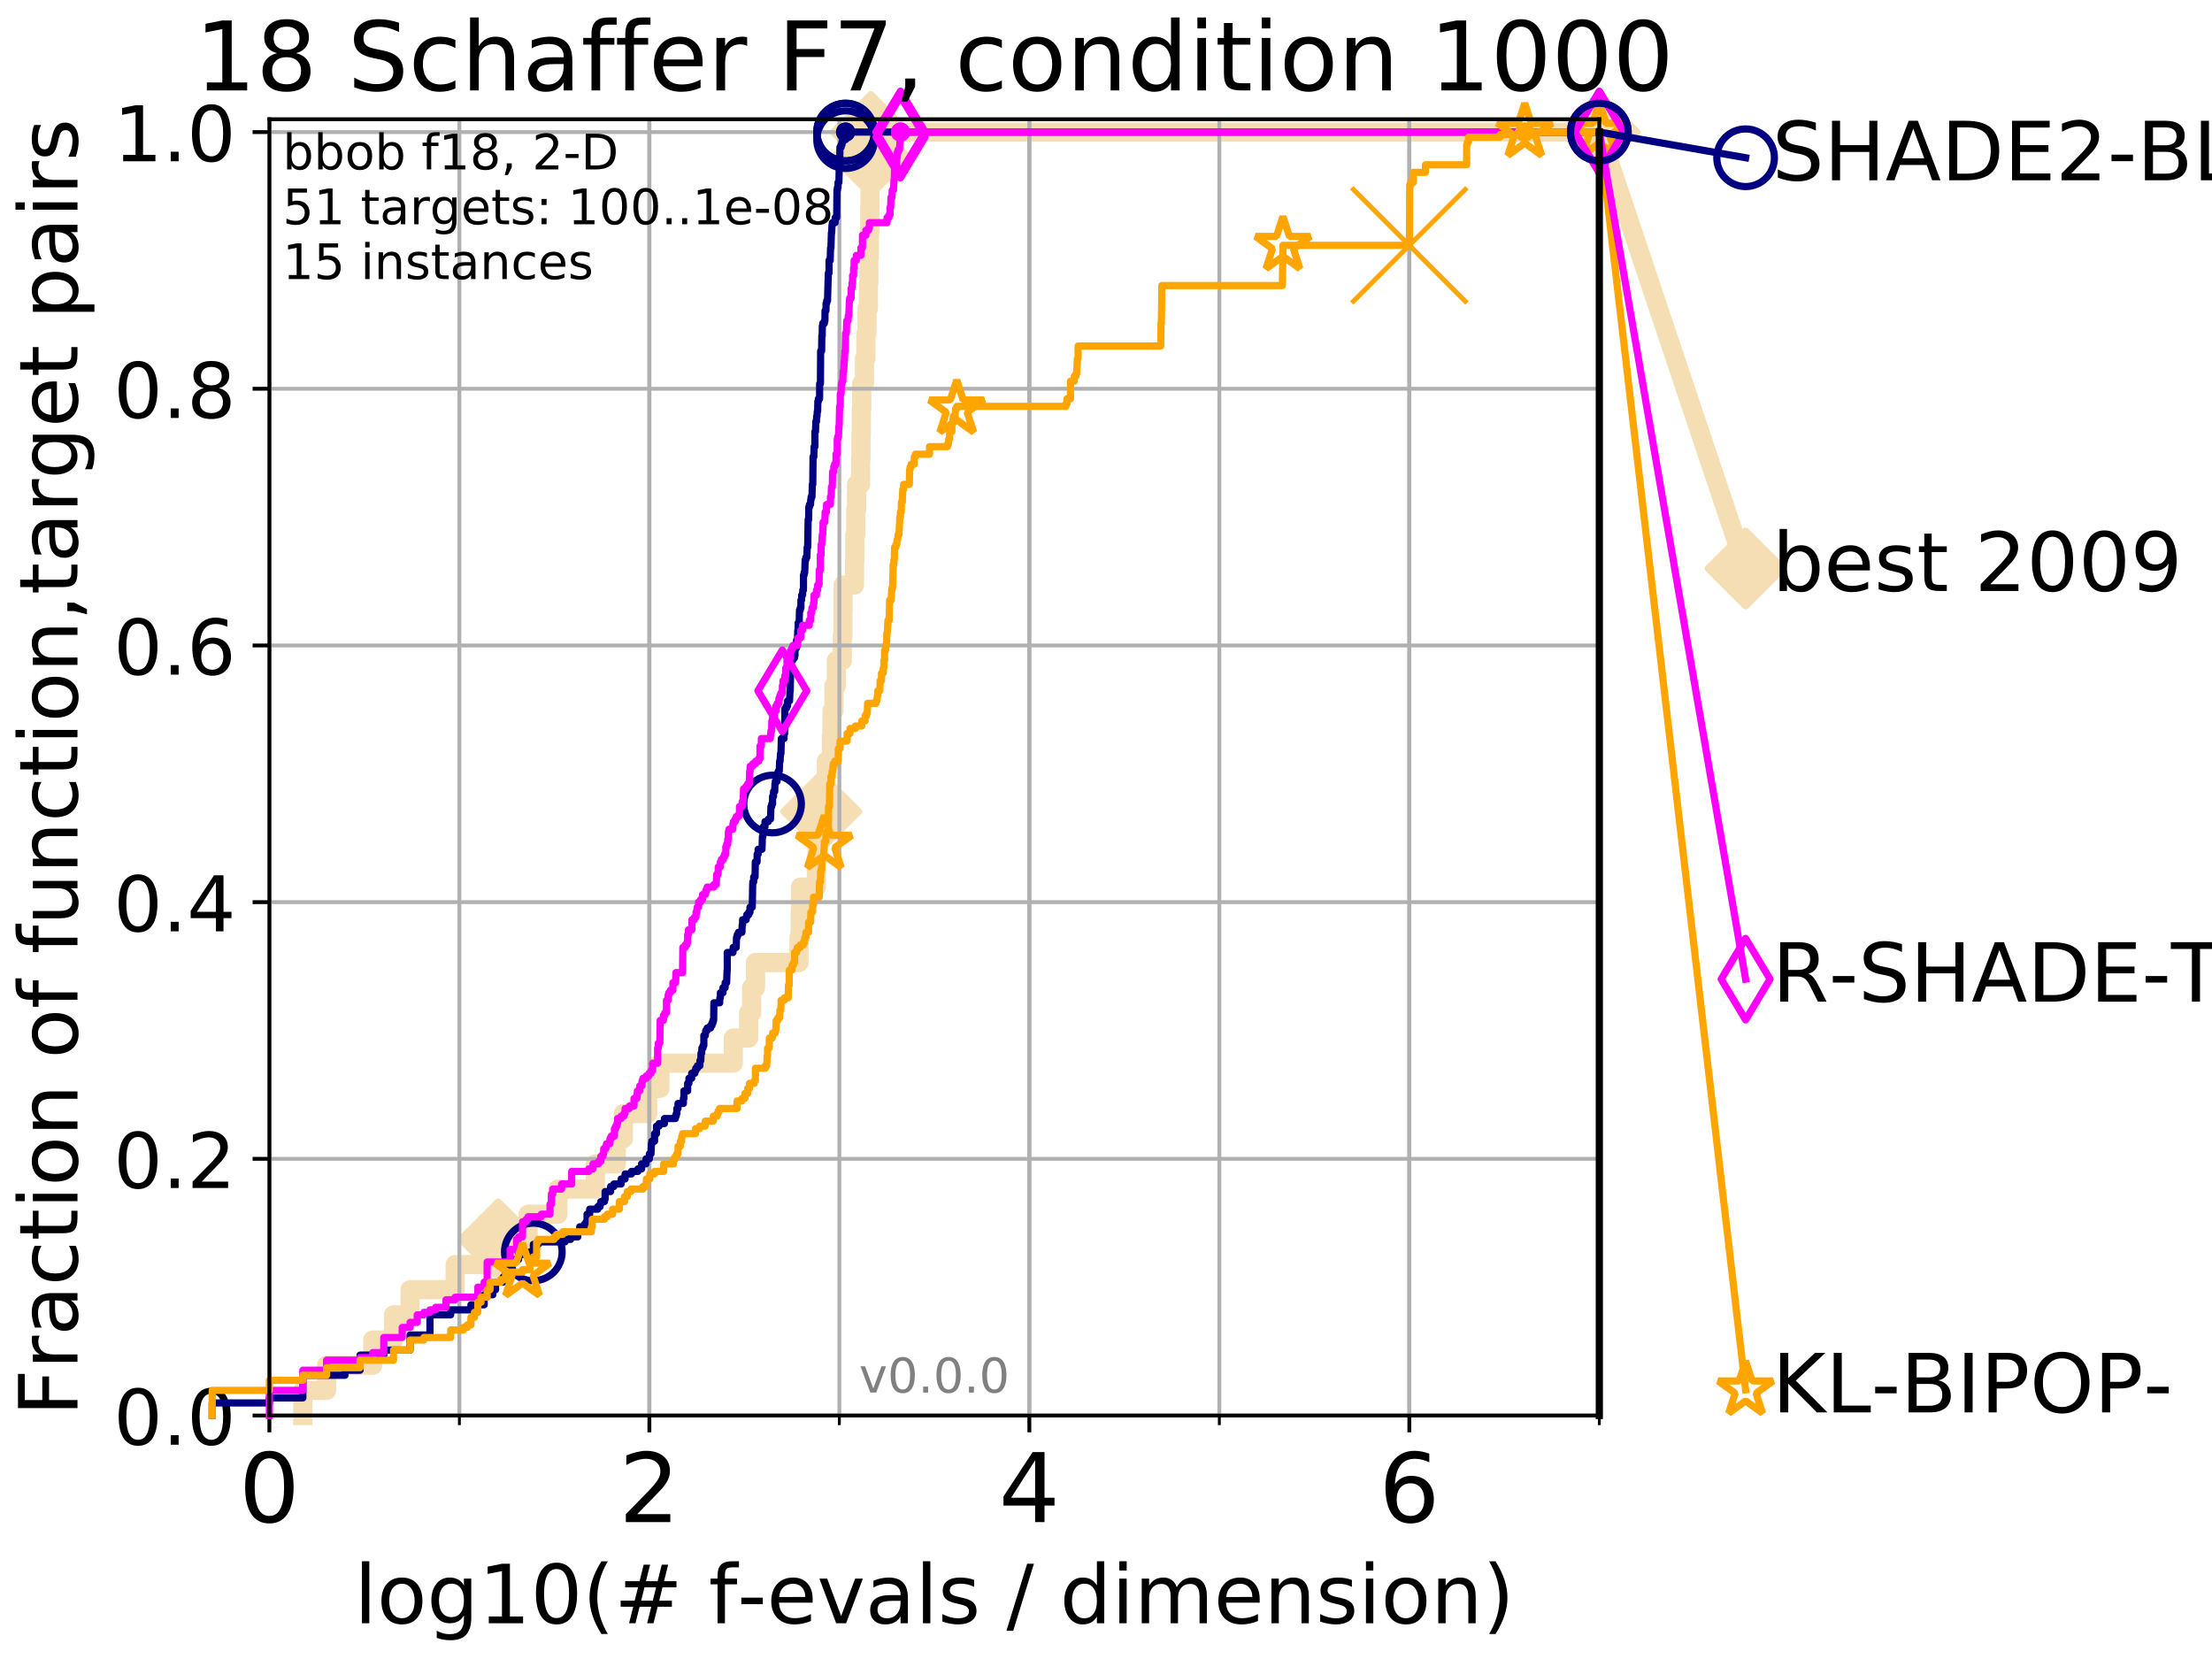 <?xml version="1.0" encoding="utf-8" standalone="no"?>
<!DOCTYPE svg PUBLIC "-//W3C//DTD SVG 1.1//EN"
  "http://www.w3.org/Graphics/SVG/1.1/DTD/svg11.dtd">
<!-- Created with matplotlib (http://matplotlib.org/) -->
<svg height="345.6pt" version="1.1" viewBox="0 0 460.8 345.6" width="460.8pt" xmlns="http://www.w3.org/2000/svg" xmlns:xlink="http://www.w3.org/1999/xlink">
 <defs>
  <style type="text/css">
*{stroke-linecap:butt;stroke-linejoin:round;}
  </style>
 </defs>
 <g id="figure_1">
  <g id="patch_1">
   <path d="M 0 345.6 
L 460.8 345.6 
L 460.8 0 
L 0 0 
z
" style="fill:#ffffff;"/>
  </g>
  <g id="axes_1">
   <g id="patch_2">
    <path d="M 56.12 294.88 
L 333.168 294.88 
L 333.168 24.84 
L 56.12 24.84 
z
" style="fill:#ffffff;"/>
   </g>
   <g id="line2d_1">
    <path d="M 63.089 294.88 
L 63.089 289.638 
L 68.034 289.638 
L 68.034 284.395 
L 77.653 284.395 
L 77.653 279.153 
L 81.973 279.153 
L 81.973 273.91 
L 85.422 273.91 
L 85.422 268.668 
L 94.817 268.668 
L 94.817 263.425 
L 103.777 263.425 
L 103.777 258.183 
L 110.015 258.183 
L 110.015 252.94 
L 116.22 252.94 
L 116.22 247.698 
L 124.036 247.698 
L 124.036 242.455 
L 128.393 242.455 
L 128.393 237.213 
L 129.867 237.213 
L 129.867 231.97 
L 134.929 231.97 
L 134.929 226.728 
L 137.453 226.728 
L 137.453 221.485 
L 152.758 221.485 
L 152.758 216.243 
L 155.954 216.243 
L 155.954 211 
L 156.563 211 
L 156.563 205.758 
L 157.389 205.758 
L 157.389 200.515 
L 166.443 200.515 
L 166.443 195.273 
L 166.693 195.273 
L 166.693 190.03 
L 166.762 190.03 
L 166.762 184.788 
L 170.081 184.788 
L 170.081 179.546 
L 170.205 179.546 
L 170.205 174.303 
L 170.683 174.303 
L 170.683 169.061 
L 171.062 169.061 
L 171.062 163.818 
L 172.142 163.818 
L 172.142 158.576 
L 173.205 158.576 
L 173.205 153.333 
L 173.319 153.333 
L 173.319 148.091 
L 173.727 148.091 
L 173.727 142.848 
L 174.225 142.848 
L 174.225 137.606 
L 175.471 137.606 
L 175.471 132.363 
L 175.603 132.363 
L 175.603 127.121 
L 175.636 127.121 
L 175.636 121.878 
L 178.01 121.878 
L 178.01 116.636 
L 178.067 116.636 
L 178.067 111.393 
L 178.259 111.393 
L 178.259 106.151 
L 178.434 106.151 
L 178.434 100.908 
L 179.278 100.908 
L 179.278 95.666 
L 179.358 95.666 
L 179.358 90.423 
L 179.437 90.423 
L 179.437 85.181 
L 179.509 85.181 
L 179.509 79.938 
L 180.083 79.938 
L 180.083 74.696 
L 180.379 74.696 
L 180.379 69.453 
L 180.62 69.453 
L 180.62 64.211 
L 180.9 64.211 
L 180.9 58.969 
L 180.991 58.969 
L 180.991 53.726 
L 181.099 53.726 
L 181.099 48.484 
L 181.188 48.484 
L 181.188 43.241 
L 181.242 43.241 
L 181.242 37.999 
L 181.36 37.999 
L 181.36 32.756 
L 181.418 32.756 
L 181.418 27.514 
L 333.168 27.514 
" style="fill:none;stroke:#f5deb3;stroke-linecap:square;stroke-width:4;"/>
   </g>
   <g id="line2d_2">
    <defs>
     <path d="M -0 7.778 
L 7.778 0 
L 0 -7.778 
L -7.778 -0 
z
" id="mb5bd928796" style="stroke:#f5deb3;stroke-linejoin:miter;stroke-width:1.5;"/>
    </defs>
    <g>
     <use style="fill:#f5deb3;stroke:#f5deb3;stroke-linejoin:miter;stroke-width:1.5;" x="103.777" xlink:href="#mb5bd928796" y="258.183"/>
     <use style="fill:#f5deb3;stroke:#f5deb3;stroke-linejoin:miter;stroke-width:1.5;" x="171.062" xlink:href="#mb5bd928796" y="169.061"/>
     <use style="fill:#f5deb3;stroke:#f5deb3;stroke-linejoin:miter;stroke-width:1.5;" x="181.418" xlink:href="#mb5bd928796" y="32.756"/>
     <use style="fill:#f5deb3;stroke:#f5deb3;stroke-linejoin:miter;stroke-width:1.5;" x="181.418" xlink:href="#mb5bd928796" y="27.514"/>
     <use style="fill:#f5deb3;stroke:#f5deb3;stroke-linejoin:miter;stroke-width:1.5;" x="333.168" xlink:href="#mb5bd928796" y="27.514"/>
    </g>
   </g>
   <g id="line2d_3">
    <path style="fill:none;stroke:#f5deb3;stroke-linecap:square;stroke-width:4;"/>
    <g/>
   </g>
   <g id="line2d_4">
    <path d="M 333.168 27.514 
L 363.643 118.418 
" style="fill:none;stroke:#f5deb3;stroke-linecap:square;stroke-width:4;"/>
    <g>
     <use style="fill:#f5deb3;stroke:#f5deb3;stroke-linejoin:miter;stroke-width:1.5;" x="333.168" xlink:href="#mb5bd928796" y="27.514"/>
     <use style="fill:#f5deb3;stroke:#f5deb3;stroke-linejoin:miter;stroke-width:1.5;" x="363.643" xlink:href="#mb5bd928796" y="118.418"/>
    </g>
   </g>
   <g id="matplotlib.axis_1">
    <g id="xtick_1">
     <g id="line2d_5">
      <path clip-path="url(#p961821ee29)" d="M 56.12 294.88 
L 56.12 24.84 
" style="fill:none;stroke:#b0b0b0;stroke-linecap:square;stroke-width:0.8;"/>
     </g>
     <g id="line2d_6">
      <defs>
       <path d="M 0 0 
L 0 3.5 
" id="m7d7f2a7779" style="stroke:#000000;stroke-width:0.8;"/>
      </defs>
      <g>
       <use style="stroke:#000000;stroke-width:0.8;" x="56.12" xlink:href="#m7d7f2a7779" y="294.88"/>
      </g>
     </g>
     <g id="text_1">
      <!-- 0 -->
      <defs>
       <path d="M 31.781 66.406 
Q 24.172 66.406 20.328 58.906 
Q 16.5 51.422 16.5 36.375 
Q 16.5 21.391 20.328 13.891 
Q 24.172 6.391 31.781 6.391 
Q 39.453 6.391 43.281 13.891 
Q 47.125 21.391 47.125 36.375 
Q 47.125 51.422 43.281 58.906 
Q 39.453 66.406 31.781 66.406 
z
M 31.781 74.219 
Q 44.047 74.219 50.516 64.516 
Q 56.984 54.828 56.984 36.375 
Q 56.984 17.969 50.516 8.266 
Q 44.047 -1.422 31.781 -1.422 
Q 19.531 -1.422 13.062 8.266 
Q 6.594 17.969 6.594 36.375 
Q 6.594 54.828 13.062 64.516 
Q 19.531 74.219 31.781 74.219 
z
" id="DejaVuSans-30"/>
      </defs>
      <g transform="translate(49.758 317.077)scale(0.2 -0.2)">
       <use xlink:href="#DejaVuSans-30"/>
      </g>
     </g>
    </g>
    <g id="xtick_2">
     <g id="line2d_7">
      <path clip-path="url(#p961821ee29)" d="M 135.277 294.88 
L 135.277 24.84 
" style="fill:none;stroke:#b0b0b0;stroke-linecap:square;stroke-width:0.8;"/>
     </g>
     <g id="line2d_8">
      <g>
       <use style="stroke:#000000;stroke-width:0.8;" x="135.277" xlink:href="#m7d7f2a7779" y="294.88"/>
      </g>
     </g>
     <g id="text_2">
      <!-- 2 -->
      <defs>
       <path d="M 19.188 8.297 
L 53.609 8.297 
L 53.609 0 
L 7.328 0 
L 7.328 8.297 
Q 12.938 14.109 22.625 23.891 
Q 32.328 33.688 34.812 36.531 
Q 39.547 41.844 41.422 45.531 
Q 43.312 49.219 43.312 52.781 
Q 43.312 58.594 39.234 62.25 
Q 35.156 65.922 28.609 65.922 
Q 23.969 65.922 18.812 64.312 
Q 13.672 62.703 7.812 59.422 
L 7.812 69.391 
Q 13.766 71.781 18.938 73 
Q 24.125 74.219 28.422 74.219 
Q 39.75 74.219 46.484 68.547 
Q 53.219 62.891 53.219 53.422 
Q 53.219 48.922 51.531 44.891 
Q 49.859 40.875 45.406 35.406 
Q 44.188 33.984 37.641 27.219 
Q 31.109 20.453 19.188 8.297 
z
" id="DejaVuSans-32"/>
      </defs>
      <g transform="translate(128.914 317.077)scale(0.2 -0.2)">
       <use xlink:href="#DejaVuSans-32"/>
      </g>
     </g>
    </g>
    <g id="xtick_3">
     <g id="line2d_9">
      <path clip-path="url(#p961821ee29)" d="M 214.433 294.88 
L 214.433 24.84 
" style="fill:none;stroke:#b0b0b0;stroke-linecap:square;stroke-width:0.8;"/>
     </g>
     <g id="line2d_10">
      <g>
       <use style="stroke:#000000;stroke-width:0.8;" x="214.433" xlink:href="#m7d7f2a7779" y="294.88"/>
      </g>
     </g>
     <g id="text_3">
      <!-- 4 -->
      <defs>
       <path d="M 37.797 64.312 
L 12.891 25.391 
L 37.797 25.391 
z
M 35.203 72.906 
L 47.609 72.906 
L 47.609 25.391 
L 58.016 25.391 
L 58.016 17.188 
L 47.609 17.188 
L 47.609 0 
L 37.797 0 
L 37.797 17.188 
L 4.891 17.188 
L 4.891 26.703 
z
" id="DejaVuSans-34"/>
      </defs>
      <g transform="translate(208.071 317.077)scale(0.2 -0.2)">
       <use xlink:href="#DejaVuSans-34"/>
      </g>
     </g>
    </g>
    <g id="xtick_4">
     <g id="line2d_11">
      <path clip-path="url(#p961821ee29)" d="M 293.59 294.88 
L 293.59 24.84 
" style="fill:none;stroke:#b0b0b0;stroke-linecap:square;stroke-width:0.8;"/>
     </g>
     <g id="line2d_12">
      <g>
       <use style="stroke:#000000;stroke-width:0.8;" x="293.59" xlink:href="#m7d7f2a7779" y="294.88"/>
      </g>
     </g>
     <g id="text_4">
      <!-- 6 -->
      <defs>
       <path d="M 33.016 40.375 
Q 26.375 40.375 22.484 35.828 
Q 18.609 31.297 18.609 23.391 
Q 18.609 15.531 22.484 10.953 
Q 26.375 6.391 33.016 6.391 
Q 39.656 6.391 43.531 10.953 
Q 47.406 15.531 47.406 23.391 
Q 47.406 31.297 43.531 35.828 
Q 39.656 40.375 33.016 40.375 
z
M 52.594 71.297 
L 52.594 62.312 
Q 48.875 64.062 45.094 64.984 
Q 41.312 65.922 37.594 65.922 
Q 27.828 65.922 22.672 59.328 
Q 17.531 52.734 16.797 39.406 
Q 19.672 43.656 24.016 45.922 
Q 28.375 48.188 33.594 48.188 
Q 44.578 48.188 50.953 41.516 
Q 57.328 34.859 57.328 23.391 
Q 57.328 12.156 50.688 5.359 
Q 44.047 -1.422 33.016 -1.422 
Q 20.359 -1.422 13.672 8.266 
Q 6.984 17.969 6.984 36.375 
Q 6.984 53.656 15.188 63.938 
Q 23.391 74.219 37.203 74.219 
Q 40.922 74.219 44.703 73.484 
Q 48.484 72.75 52.594 71.297 
z
" id="DejaVuSans-36"/>
      </defs>
      <g transform="translate(287.227 317.077)scale(0.2 -0.2)">
       <use xlink:href="#DejaVuSans-36"/>
      </g>
     </g>
    </g>
    <g id="xtick_5">
     <g id="line2d_13">
      <path clip-path="url(#p961821ee29)" d="M 56.12 294.88 
L 56.12 24.84 
" style="fill:none;stroke:#b0b0b0;stroke-linecap:square;stroke-width:0.8;"/>
     </g>
     <g id="line2d_14">
      <defs>
       <path d="M 0 0 
L 0 2 
" id="m07b863dc19" style="stroke:#000000;stroke-width:0.6;"/>
      </defs>
      <g>
       <use style="stroke:#000000;stroke-width:0.6;" x="56.12" xlink:href="#m07b863dc19" y="294.88"/>
      </g>
     </g>
    </g>
    <g id="xtick_6">
     <g id="line2d_15">
      <path clip-path="url(#p961821ee29)" d="M 95.698 294.88 
L 95.698 24.84 
" style="fill:none;stroke:#b0b0b0;stroke-linecap:square;stroke-width:0.8;"/>
     </g>
     <g id="line2d_16">
      <g>
       <use style="stroke:#000000;stroke-width:0.6;" x="95.698" xlink:href="#m07b863dc19" y="294.88"/>
      </g>
     </g>
    </g>
    <g id="xtick_7">
     <g id="line2d_17">
      <path clip-path="url(#p961821ee29)" d="M 135.277 294.88 
L 135.277 24.84 
" style="fill:none;stroke:#b0b0b0;stroke-linecap:square;stroke-width:0.8;"/>
     </g>
     <g id="line2d_18">
      <g>
       <use style="stroke:#000000;stroke-width:0.6;" x="135.277" xlink:href="#m07b863dc19" y="294.88"/>
      </g>
     </g>
    </g>
    <g id="xtick_8">
     <g id="line2d_19">
      <path clip-path="url(#p961821ee29)" d="M 174.855 294.88 
L 174.855 24.84 
" style="fill:none;stroke:#b0b0b0;stroke-linecap:square;stroke-width:0.8;"/>
     </g>
     <g id="line2d_20">
      <g>
       <use style="stroke:#000000;stroke-width:0.6;" x="174.855" xlink:href="#m07b863dc19" y="294.88"/>
      </g>
     </g>
    </g>
    <g id="xtick_9">
     <g id="line2d_21">
      <path clip-path="url(#p961821ee29)" d="M 214.433 294.88 
L 214.433 24.84 
" style="fill:none;stroke:#b0b0b0;stroke-linecap:square;stroke-width:0.8;"/>
     </g>
     <g id="line2d_22">
      <g>
       <use style="stroke:#000000;stroke-width:0.6;" x="214.433" xlink:href="#m07b863dc19" y="294.88"/>
      </g>
     </g>
    </g>
    <g id="xtick_10">
     <g id="line2d_23">
      <path clip-path="url(#p961821ee29)" d="M 254.011 294.88 
L 254.011 24.84 
" style="fill:none;stroke:#b0b0b0;stroke-linecap:square;stroke-width:0.8;"/>
     </g>
     <g id="line2d_24">
      <g>
       <use style="stroke:#000000;stroke-width:0.6;" x="254.011" xlink:href="#m07b863dc19" y="294.88"/>
      </g>
     </g>
    </g>
    <g id="xtick_11">
     <g id="line2d_25">
      <path clip-path="url(#p961821ee29)" d="M 293.59 294.88 
L 293.59 24.84 
" style="fill:none;stroke:#b0b0b0;stroke-linecap:square;stroke-width:0.8;"/>
     </g>
     <g id="line2d_26">
      <g>
       <use style="stroke:#000000;stroke-width:0.6;" x="293.59" xlink:href="#m07b863dc19" y="294.88"/>
      </g>
     </g>
    </g>
    <g id="xtick_12">
     <g id="line2d_27">
      <path clip-path="url(#p961821ee29)" d="M 333.168 294.88 
L 333.168 24.84 
" style="fill:none;stroke:#b0b0b0;stroke-linecap:square;stroke-width:0.8;"/>
     </g>
     <g id="line2d_28">
      <g>
       <use style="stroke:#000000;stroke-width:0.6;" x="333.168" xlink:href="#m07b863dc19" y="294.88"/>
      </g>
     </g>
    </g>
    <g id="text_5">
     <!-- log10(# f-evals / dimension) -->
     <defs>
      <path d="M 9.422 75.984 
L 18.406 75.984 
L 18.406 0 
L 9.422 0 
z
" id="DejaVuSans-6c"/>
      <path d="M 30.609 48.391 
Q 23.391 48.391 19.188 42.75 
Q 14.984 37.109 14.984 27.297 
Q 14.984 17.484 19.156 11.844 
Q 23.344 6.203 30.609 6.203 
Q 37.797 6.203 41.984 11.859 
Q 46.188 17.531 46.188 27.297 
Q 46.188 37.016 41.984 42.703 
Q 37.797 48.391 30.609 48.391 
z
M 30.609 56 
Q 42.328 56 49.016 48.375 
Q 55.719 40.766 55.719 27.297 
Q 55.719 13.875 49.016 6.219 
Q 42.328 -1.422 30.609 -1.422 
Q 18.844 -1.422 12.172 6.219 
Q 5.516 13.875 5.516 27.297 
Q 5.516 40.766 12.172 48.375 
Q 18.844 56 30.609 56 
z
" id="DejaVuSans-6f"/>
      <path d="M 45.406 27.984 
Q 45.406 37.75 41.375 43.109 
Q 37.359 48.484 30.078 48.484 
Q 22.859 48.484 18.828 43.109 
Q 14.797 37.75 14.797 27.984 
Q 14.797 18.266 18.828 12.891 
Q 22.859 7.516 30.078 7.516 
Q 37.359 7.516 41.375 12.891 
Q 45.406 18.266 45.406 27.984 
z
M 54.391 6.781 
Q 54.391 -7.172 48.188 -13.984 
Q 42 -20.797 29.203 -20.797 
Q 24.469 -20.797 20.266 -20.094 
Q 16.062 -19.391 12.109 -17.922 
L 12.109 -9.188 
Q 16.062 -11.328 19.922 -12.344 
Q 23.781 -13.375 27.781 -13.375 
Q 36.625 -13.375 41.016 -8.766 
Q 45.406 -4.156 45.406 5.172 
L 45.406 9.625 
Q 42.625 4.781 38.281 2.391 
Q 33.938 0 27.875 0 
Q 17.828 0 11.672 7.656 
Q 5.516 15.328 5.516 27.984 
Q 5.516 40.672 11.672 48.328 
Q 17.828 56 27.875 56 
Q 33.938 56 38.281 53.609 
Q 42.625 51.219 45.406 46.391 
L 45.406 54.688 
L 54.391 54.688 
z
" id="DejaVuSans-67"/>
      <path d="M 12.406 8.297 
L 28.516 8.297 
L 28.516 63.922 
L 10.984 60.406 
L 10.984 69.391 
L 28.422 72.906 
L 38.281 72.906 
L 38.281 8.297 
L 54.391 8.297 
L 54.391 0 
L 12.406 0 
z
" id="DejaVuSans-31"/>
      <path d="M 31 75.875 
Q 24.469 64.656 21.281 53.656 
Q 18.109 42.672 18.109 31.391 
Q 18.109 20.125 21.312 9.062 
Q 24.516 -2 31 -13.188 
L 23.188 -13.188 
Q 15.875 -1.703 12.234 9.375 
Q 8.594 20.453 8.594 31.391 
Q 8.594 42.281 12.203 53.312 
Q 15.828 64.359 23.188 75.875 
z
" id="DejaVuSans-28"/>
      <path d="M 51.125 44 
L 36.922 44 
L 32.812 27.688 
L 47.125 27.688 
z
M 43.797 71.781 
L 38.719 51.516 
L 52.984 51.516 
L 58.109 71.781 
L 65.922 71.781 
L 60.891 51.516 
L 76.125 51.516 
L 76.125 44 
L 58.984 44 
L 54.984 27.688 
L 70.516 27.688 
L 70.516 20.219 
L 53.078 20.219 
L 48 0 
L 40.188 0 
L 45.219 20.219 
L 30.906 20.219 
L 25.875 0 
L 18.016 0 
L 23.094 20.219 
L 7.719 20.219 
L 7.719 27.688 
L 24.906 27.688 
L 29 44 
L 13.281 44 
L 13.281 51.516 
L 30.906 51.516 
L 35.891 71.781 
z
" id="DejaVuSans-23"/>
      <path id="DejaVuSans-20"/>
      <path d="M 37.109 75.984 
L 37.109 68.5 
L 28.516 68.5 
Q 23.688 68.5 21.797 66.547 
Q 19.922 64.594 19.922 59.516 
L 19.922 54.688 
L 34.719 54.688 
L 34.719 47.703 
L 19.922 47.703 
L 19.922 0 
L 10.891 0 
L 10.891 47.703 
L 2.297 47.703 
L 2.297 54.688 
L 10.891 54.688 
L 10.891 58.5 
Q 10.891 67.625 15.141 71.797 
Q 19.391 75.984 28.609 75.984 
z
" id="DejaVuSans-66"/>
      <path d="M 4.891 31.391 
L 31.203 31.391 
L 31.203 23.391 
L 4.891 23.391 
z
" id="DejaVuSans-2d"/>
      <path d="M 56.203 29.594 
L 56.203 25.203 
L 14.891 25.203 
Q 15.484 15.922 20.484 11.062 
Q 25.484 6.203 34.422 6.203 
Q 39.594 6.203 44.453 7.469 
Q 49.312 8.734 54.109 11.281 
L 54.109 2.781 
Q 49.266 0.734 44.188 -0.344 
Q 39.109 -1.422 33.891 -1.422 
Q 20.797 -1.422 13.156 6.188 
Q 5.516 13.812 5.516 26.812 
Q 5.516 40.234 12.766 48.109 
Q 20.016 56 32.328 56 
Q 43.359 56 49.781 48.891 
Q 56.203 41.797 56.203 29.594 
z
M 47.219 32.234 
Q 47.125 39.594 43.094 43.984 
Q 39.062 48.391 32.422 48.391 
Q 24.906 48.391 20.391 44.141 
Q 15.875 39.891 15.188 32.172 
z
" id="DejaVuSans-65"/>
      <path d="M 2.984 54.688 
L 12.5 54.688 
L 29.594 8.797 
L 46.688 54.688 
L 56.203 54.688 
L 35.688 0 
L 23.484 0 
z
" id="DejaVuSans-76"/>
      <path d="M 34.281 27.484 
Q 23.391 27.484 19.188 25 
Q 14.984 22.516 14.984 16.5 
Q 14.984 11.719 18.141 8.906 
Q 21.297 6.109 26.703 6.109 
Q 34.188 6.109 38.703 11.406 
Q 43.219 16.703 43.219 25.484 
L 43.219 27.484 
z
M 52.203 31.203 
L 52.203 0 
L 43.219 0 
L 43.219 8.297 
Q 40.141 3.328 35.547 0.953 
Q 30.953 -1.422 24.312 -1.422 
Q 15.922 -1.422 10.953 3.297 
Q 6 8.016 6 15.922 
Q 6 25.141 12.172 29.828 
Q 18.359 34.516 30.609 34.516 
L 43.219 34.516 
L 43.219 35.406 
Q 43.219 41.609 39.141 45 
Q 35.062 48.391 27.688 48.391 
Q 23 48.391 18.547 47.266 
Q 14.109 46.141 10.016 43.891 
L 10.016 52.203 
Q 14.938 54.109 19.578 55.047 
Q 24.219 56 28.609 56 
Q 40.484 56 46.344 49.844 
Q 52.203 43.703 52.203 31.203 
z
" id="DejaVuSans-61"/>
      <path d="M 44.281 53.078 
L 44.281 44.578 
Q 40.484 46.531 36.375 47.5 
Q 32.281 48.484 27.875 48.484 
Q 21.188 48.484 17.844 46.438 
Q 14.5 44.391 14.5 40.281 
Q 14.5 37.156 16.891 35.375 
Q 19.281 33.594 26.516 31.984 
L 29.594 31.297 
Q 39.156 29.25 43.188 25.516 
Q 47.219 21.781 47.219 15.094 
Q 47.219 7.469 41.188 3.016 
Q 35.156 -1.422 24.609 -1.422 
Q 20.219 -1.422 15.453 -0.562 
Q 10.688 0.297 5.422 2 
L 5.422 11.281 
Q 10.406 8.688 15.234 7.391 
Q 20.062 6.109 24.812 6.109 
Q 31.156 6.109 34.562 8.281 
Q 37.984 10.453 37.984 14.406 
Q 37.984 18.062 35.516 20.016 
Q 33.062 21.969 24.703 23.781 
L 21.578 24.516 
Q 13.234 26.266 9.516 29.906 
Q 5.812 33.547 5.812 39.891 
Q 5.812 47.609 11.281 51.797 
Q 16.75 56 26.812 56 
Q 31.781 56 36.172 55.266 
Q 40.578 54.547 44.281 53.078 
z
" id="DejaVuSans-73"/>
      <path d="M 25.391 72.906 
L 33.688 72.906 
L 8.297 -9.281 
L 0 -9.281 
z
" id="DejaVuSans-2f"/>
      <path d="M 45.406 46.391 
L 45.406 75.984 
L 54.391 75.984 
L 54.391 0 
L 45.406 0 
L 45.406 8.203 
Q 42.578 3.328 38.25 0.953 
Q 33.938 -1.422 27.875 -1.422 
Q 17.969 -1.422 11.734 6.484 
Q 5.516 14.406 5.516 27.297 
Q 5.516 40.188 11.734 48.094 
Q 17.969 56 27.875 56 
Q 33.938 56 38.25 53.625 
Q 42.578 51.266 45.406 46.391 
z
M 14.797 27.297 
Q 14.797 17.391 18.875 11.75 
Q 22.953 6.109 30.078 6.109 
Q 37.203 6.109 41.297 11.75 
Q 45.406 17.391 45.406 27.297 
Q 45.406 37.203 41.297 42.844 
Q 37.203 48.484 30.078 48.484 
Q 22.953 48.484 18.875 42.844 
Q 14.797 37.203 14.797 27.297 
z
" id="DejaVuSans-64"/>
      <path d="M 9.422 54.688 
L 18.406 54.688 
L 18.406 0 
L 9.422 0 
z
M 9.422 75.984 
L 18.406 75.984 
L 18.406 64.594 
L 9.422 64.594 
z
" id="DejaVuSans-69"/>
      <path d="M 52 44.188 
Q 55.375 50.25 60.062 53.125 
Q 64.75 56 71.094 56 
Q 79.641 56 84.281 50.016 
Q 88.922 44.047 88.922 33.016 
L 88.922 0 
L 79.891 0 
L 79.891 32.719 
Q 79.891 40.578 77.094 44.375 
Q 74.312 48.188 68.609 48.188 
Q 61.625 48.188 57.562 43.547 
Q 53.516 38.922 53.516 30.906 
L 53.516 0 
L 44.484 0 
L 44.484 32.719 
Q 44.484 40.625 41.703 44.406 
Q 38.922 48.188 33.109 48.188 
Q 26.219 48.188 22.156 43.531 
Q 18.109 38.875 18.109 30.906 
L 18.109 0 
L 9.078 0 
L 9.078 54.688 
L 18.109 54.688 
L 18.109 46.188 
Q 21.188 51.219 25.484 53.609 
Q 29.781 56 35.688 56 
Q 41.656 56 45.828 52.969 
Q 50 49.953 52 44.188 
z
" id="DejaVuSans-6d"/>
      <path d="M 54.891 33.016 
L 54.891 0 
L 45.906 0 
L 45.906 32.719 
Q 45.906 40.484 42.875 44.328 
Q 39.844 48.188 33.797 48.188 
Q 26.516 48.188 22.312 43.547 
Q 18.109 38.922 18.109 30.906 
L 18.109 0 
L 9.078 0 
L 9.078 54.688 
L 18.109 54.688 
L 18.109 46.188 
Q 21.344 51.125 25.703 53.562 
Q 30.078 56 35.797 56 
Q 45.219 56 50.047 50.172 
Q 54.891 44.344 54.891 33.016 
z
" id="DejaVuSans-6e"/>
      <path d="M 8.016 75.875 
L 15.828 75.875 
Q 23.141 64.359 26.781 53.312 
Q 30.422 42.281 30.422 31.391 
Q 30.422 20.453 26.781 9.375 
Q 23.141 -1.703 15.828 -13.188 
L 8.016 -13.188 
Q 14.5 -2 17.703 9.062 
Q 20.906 20.125 20.906 31.391 
Q 20.906 42.672 17.703 53.656 
Q 14.5 64.656 8.016 75.875 
z
" id="DejaVuSans-29"/>
     </defs>
     <g transform="translate(73.803 338.154)scale(0.17 -0.17)">
      <use xlink:href="#DejaVuSans-6c"/>
      <use x="27.783" xlink:href="#DejaVuSans-6f"/>
      <use x="88.965" xlink:href="#DejaVuSans-67"/>
      <use x="152.441" xlink:href="#DejaVuSans-31"/>
      <use x="216.064" xlink:href="#DejaVuSans-30"/>
      <use x="279.688" xlink:href="#DejaVuSans-28"/>
      <use x="318.701" xlink:href="#DejaVuSans-23"/>
      <use x="402.49" xlink:href="#DejaVuSans-20"/>
      <use x="434.277" xlink:href="#DejaVuSans-66"/>
      <use x="469.404" xlink:href="#DejaVuSans-2d"/>
      <use x="505.488" xlink:href="#DejaVuSans-65"/>
      <use x="567.012" xlink:href="#DejaVuSans-76"/>
      <use x="626.191" xlink:href="#DejaVuSans-61"/>
      <use x="687.471" xlink:href="#DejaVuSans-6c"/>
      <use x="715.254" xlink:href="#DejaVuSans-73"/>
      <use x="767.354" xlink:href="#DejaVuSans-20"/>
      <use x="799.141" xlink:href="#DejaVuSans-2f"/>
      <use x="832.832" xlink:href="#DejaVuSans-20"/>
      <use x="864.619" xlink:href="#DejaVuSans-64"/>
      <use x="928.096" xlink:href="#DejaVuSans-69"/>
      <use x="955.879" xlink:href="#DejaVuSans-6d"/>
      <use x="1053.291" xlink:href="#DejaVuSans-65"/>
      <use x="1114.814" xlink:href="#DejaVuSans-6e"/>
      <use x="1178.193" xlink:href="#DejaVuSans-73"/>
      <use x="1230.293" xlink:href="#DejaVuSans-69"/>
      <use x="1258.076" xlink:href="#DejaVuSans-6f"/>
      <use x="1319.258" xlink:href="#DejaVuSans-6e"/>
      <use x="1382.637" xlink:href="#DejaVuSans-29"/>
     </g>
    </g>
   </g>
   <g id="matplotlib.axis_2">
    <g id="ytick_1">
     <g id="line2d_29">
      <path clip-path="url(#p961821ee29)" d="M 56.12 294.88 
L 333.168 294.88 
" style="fill:none;stroke:#b0b0b0;stroke-linecap:square;stroke-width:0.8;"/>
     </g>
     <g id="line2d_30">
      <defs>
       <path d="M 0 0 
L -3.5 0 
" id="m1c238cbbb1" style="stroke:#000000;stroke-width:0.8;"/>
      </defs>
      <g>
       <use style="stroke:#000000;stroke-width:0.8;" x="56.12" xlink:href="#m1c238cbbb1" y="294.88"/>
      </g>
     </g>
     <g id="text_6">
      <!-- 0.0 -->
      <defs>
       <path d="M 10.688 12.406 
L 21 12.406 
L 21 0 
L 10.688 0 
z
" id="DejaVuSans-2e"/>
      </defs>
      <g transform="translate(23.675 300.959)scale(0.16 -0.16)">
       <use xlink:href="#DejaVuSans-30"/>
       <use x="63.623" xlink:href="#DejaVuSans-2e"/>
       <use x="95.41" xlink:href="#DejaVuSans-30"/>
      </g>
     </g>
    </g>
    <g id="ytick_2">
     <g id="line2d_31">
      <path clip-path="url(#p961821ee29)" d="M 56.12 241.407 
L 333.168 241.407 
" style="fill:none;stroke:#b0b0b0;stroke-linecap:square;stroke-width:0.8;"/>
     </g>
     <g id="line2d_32">
      <g>
       <use style="stroke:#000000;stroke-width:0.8;" x="56.12" xlink:href="#m1c238cbbb1" y="241.407"/>
      </g>
     </g>
     <g id="text_7">
      <!-- 0.2 -->
      <g transform="translate(23.675 247.485)scale(0.16 -0.16)">
       <use xlink:href="#DejaVuSans-30"/>
       <use x="63.623" xlink:href="#DejaVuSans-2e"/>
       <use x="95.41" xlink:href="#DejaVuSans-32"/>
      </g>
     </g>
    </g>
    <g id="ytick_3">
     <g id="line2d_33">
      <path clip-path="url(#p961821ee29)" d="M 56.12 187.933 
L 333.168 187.933 
" style="fill:none;stroke:#b0b0b0;stroke-linecap:square;stroke-width:0.8;"/>
     </g>
     <g id="line2d_34">
      <g>
       <use style="stroke:#000000;stroke-width:0.8;" x="56.12" xlink:href="#m1c238cbbb1" y="187.933"/>
      </g>
     </g>
     <g id="text_8">
      <!-- 0.4 -->
      <g transform="translate(23.675 194.012)scale(0.16 -0.16)">
       <use xlink:href="#DejaVuSans-30"/>
       <use x="63.623" xlink:href="#DejaVuSans-2e"/>
       <use x="95.41" xlink:href="#DejaVuSans-34"/>
      </g>
     </g>
    </g>
    <g id="ytick_4">
     <g id="line2d_35">
      <path clip-path="url(#p961821ee29)" d="M 56.12 134.46 
L 333.168 134.46 
" style="fill:none;stroke:#b0b0b0;stroke-linecap:square;stroke-width:0.8;"/>
     </g>
     <g id="line2d_36">
      <g>
       <use style="stroke:#000000;stroke-width:0.8;" x="56.12" xlink:href="#m1c238cbbb1" y="134.46"/>
      </g>
     </g>
     <g id="text_9">
      <!-- 0.6 -->
      <g transform="translate(23.675 140.539)scale(0.16 -0.16)">
       <use xlink:href="#DejaVuSans-30"/>
       <use x="63.623" xlink:href="#DejaVuSans-2e"/>
       <use x="95.41" xlink:href="#DejaVuSans-36"/>
      </g>
     </g>
    </g>
    <g id="ytick_5">
     <g id="line2d_37">
      <path clip-path="url(#p961821ee29)" d="M 56.12 80.987 
L 333.168 80.987 
" style="fill:none;stroke:#b0b0b0;stroke-linecap:square;stroke-width:0.8;"/>
     </g>
     <g id="line2d_38">
      <g>
       <use style="stroke:#000000;stroke-width:0.8;" x="56.12" xlink:href="#m1c238cbbb1" y="80.987"/>
      </g>
     </g>
     <g id="text_10">
      <!-- 0.8 -->
      <defs>
       <path d="M 31.781 34.625 
Q 24.75 34.625 20.719 30.859 
Q 16.703 27.094 16.703 20.516 
Q 16.703 13.922 20.719 10.156 
Q 24.75 6.391 31.781 6.391 
Q 38.812 6.391 42.859 10.172 
Q 46.922 13.969 46.922 20.516 
Q 46.922 27.094 42.891 30.859 
Q 38.875 34.625 31.781 34.625 
z
M 21.922 38.812 
Q 15.578 40.375 12.031 44.719 
Q 8.5 49.078 8.5 55.328 
Q 8.5 64.062 14.719 69.141 
Q 20.953 74.219 31.781 74.219 
Q 42.672 74.219 48.875 69.141 
Q 55.078 64.062 55.078 55.328 
Q 55.078 49.078 51.531 44.719 
Q 48 40.375 41.703 38.812 
Q 48.828 37.156 52.797 32.312 
Q 56.781 27.484 56.781 20.516 
Q 56.781 9.906 50.312 4.234 
Q 43.844 -1.422 31.781 -1.422 
Q 19.734 -1.422 13.25 4.234 
Q 6.781 9.906 6.781 20.516 
Q 6.781 27.484 10.781 32.312 
Q 14.797 37.156 21.922 38.812 
z
M 18.312 54.391 
Q 18.312 48.734 21.844 45.562 
Q 25.391 42.391 31.781 42.391 
Q 38.141 42.391 41.719 45.562 
Q 45.312 48.734 45.312 54.391 
Q 45.312 60.062 41.719 63.234 
Q 38.141 66.406 31.781 66.406 
Q 25.391 66.406 21.844 63.234 
Q 18.312 60.062 18.312 54.391 
z
" id="DejaVuSans-38"/>
      </defs>
      <g transform="translate(23.675 87.066)scale(0.16 -0.16)">
       <use xlink:href="#DejaVuSans-30"/>
       <use x="63.623" xlink:href="#DejaVuSans-2e"/>
       <use x="95.41" xlink:href="#DejaVuSans-38"/>
      </g>
     </g>
    </g>
    <g id="ytick_6">
     <g id="line2d_39">
      <path clip-path="url(#p961821ee29)" d="M 56.12 27.514 
L 333.168 27.514 
" style="fill:none;stroke:#b0b0b0;stroke-linecap:square;stroke-width:0.8;"/>
     </g>
     <g id="line2d_40">
      <g>
       <use style="stroke:#000000;stroke-width:0.8;" x="56.12" xlink:href="#m1c238cbbb1" y="27.514"/>
      </g>
     </g>
     <g id="text_11">
      <!-- 1.0 -->
      <g transform="translate(23.675 33.592)scale(0.16 -0.16)">
       <use xlink:href="#DejaVuSans-31"/>
       <use x="63.623" xlink:href="#DejaVuSans-2e"/>
       <use x="95.41" xlink:href="#DejaVuSans-30"/>
      </g>
     </g>
    </g>
    <g id="text_12">
     <!-- Fraction of function,target pairs -->
     <defs>
      <path d="M 9.812 72.906 
L 51.703 72.906 
L 51.703 64.594 
L 19.672 64.594 
L 19.672 43.109 
L 48.578 43.109 
L 48.578 34.812 
L 19.672 34.812 
L 19.672 0 
L 9.812 0 
z
" id="DejaVuSans-46"/>
      <path d="M 41.109 46.297 
Q 39.594 47.172 37.812 47.578 
Q 36.031 48 33.891 48 
Q 26.266 48 22.188 43.047 
Q 18.109 38.094 18.109 28.812 
L 18.109 0 
L 9.078 0 
L 9.078 54.688 
L 18.109 54.688 
L 18.109 46.188 
Q 20.953 51.172 25.484 53.578 
Q 30.031 56 36.531 56 
Q 37.453 56 38.578 55.875 
Q 39.703 55.766 41.062 55.516 
z
" id="DejaVuSans-72"/>
      <path d="M 48.781 52.594 
L 48.781 44.188 
Q 44.969 46.297 41.141 47.344 
Q 37.312 48.391 33.406 48.391 
Q 24.656 48.391 19.812 42.844 
Q 14.984 37.312 14.984 27.297 
Q 14.984 17.281 19.812 11.734 
Q 24.656 6.203 33.406 6.203 
Q 37.312 6.203 41.141 7.25 
Q 44.969 8.297 48.781 10.406 
L 48.781 2.094 
Q 45.016 0.344 40.984 -0.531 
Q 36.969 -1.422 32.422 -1.422 
Q 20.062 -1.422 12.781 6.344 
Q 5.516 14.109 5.516 27.297 
Q 5.516 40.672 12.859 48.328 
Q 20.219 56 33.016 56 
Q 37.156 56 41.109 55.141 
Q 45.062 54.297 48.781 52.594 
z
" id="DejaVuSans-63"/>
      <path d="M 18.312 70.219 
L 18.312 54.688 
L 36.812 54.688 
L 36.812 47.703 
L 18.312 47.703 
L 18.312 18.016 
Q 18.312 11.328 20.141 9.422 
Q 21.969 7.516 27.594 7.516 
L 36.812 7.516 
L 36.812 0 
L 27.594 0 
Q 17.188 0 13.234 3.875 
Q 9.281 7.766 9.281 18.016 
L 9.281 47.703 
L 2.688 47.703 
L 2.688 54.688 
L 9.281 54.688 
L 9.281 70.219 
z
" id="DejaVuSans-74"/>
      <path d="M 8.5 21.578 
L 8.5 54.688 
L 17.484 54.688 
L 17.484 21.922 
Q 17.484 14.156 20.5 10.266 
Q 23.531 6.391 29.594 6.391 
Q 36.859 6.391 41.078 11.031 
Q 45.312 15.672 45.312 23.688 
L 45.312 54.688 
L 54.297 54.688 
L 54.297 0 
L 45.312 0 
L 45.312 8.406 
Q 42.047 3.422 37.719 1 
Q 33.406 -1.422 27.688 -1.422 
Q 18.266 -1.422 13.375 4.438 
Q 8.5 10.297 8.5 21.578 
z
M 31.109 56 
z
" id="DejaVuSans-75"/>
      <path d="M 11.719 12.406 
L 22.016 12.406 
L 22.016 4 
L 14.016 -11.625 
L 7.719 -11.625 
L 11.719 4 
z
" id="DejaVuSans-2c"/>
      <path d="M 18.109 8.203 
L 18.109 -20.797 
L 9.078 -20.797 
L 9.078 54.688 
L 18.109 54.688 
L 18.109 46.391 
Q 20.953 51.266 25.266 53.625 
Q 29.594 56 35.594 56 
Q 45.562 56 51.781 48.094 
Q 58.016 40.188 58.016 27.297 
Q 58.016 14.406 51.781 6.484 
Q 45.562 -1.422 35.594 -1.422 
Q 29.594 -1.422 25.266 0.953 
Q 20.953 3.328 18.109 8.203 
z
M 48.688 27.297 
Q 48.688 37.203 44.609 42.844 
Q 40.531 48.484 33.406 48.484 
Q 26.266 48.484 22.188 42.844 
Q 18.109 37.203 18.109 27.297 
Q 18.109 17.391 22.188 11.75 
Q 26.266 6.109 33.406 6.109 
Q 40.531 6.109 44.609 11.75 
Q 48.688 17.391 48.688 27.297 
z
" id="DejaVuSans-70"/>
     </defs>
     <g transform="translate(16.14 294.999)rotate(-90)scale(0.17 -0.17)">
      <use xlink:href="#DejaVuSans-46"/>
      <use x="57.41" xlink:href="#DejaVuSans-72"/>
      <use x="98.523" xlink:href="#DejaVuSans-61"/>
      <use x="159.803" xlink:href="#DejaVuSans-63"/>
      <use x="214.783" xlink:href="#DejaVuSans-74"/>
      <use x="253.992" xlink:href="#DejaVuSans-69"/>
      <use x="281.775" xlink:href="#DejaVuSans-6f"/>
      <use x="342.957" xlink:href="#DejaVuSans-6e"/>
      <use x="406.336" xlink:href="#DejaVuSans-20"/>
      <use x="438.123" xlink:href="#DejaVuSans-6f"/>
      <use x="499.305" xlink:href="#DejaVuSans-66"/>
      <use x="534.51" xlink:href="#DejaVuSans-20"/>
      <use x="566.297" xlink:href="#DejaVuSans-66"/>
      <use x="601.502" xlink:href="#DejaVuSans-75"/>
      <use x="664.881" xlink:href="#DejaVuSans-6e"/>
      <use x="728.26" xlink:href="#DejaVuSans-63"/>
      <use x="783.24" xlink:href="#DejaVuSans-74"/>
      <use x="822.449" xlink:href="#DejaVuSans-69"/>
      <use x="850.232" xlink:href="#DejaVuSans-6f"/>
      <use x="911.414" xlink:href="#DejaVuSans-6e"/>
      <use x="974.793" xlink:href="#DejaVuSans-2c"/>
      <use x="1006.58" xlink:href="#DejaVuSans-74"/>
      <use x="1045.789" xlink:href="#DejaVuSans-61"/>
      <use x="1107.068" xlink:href="#DejaVuSans-72"/>
      <use x="1148.166" xlink:href="#DejaVuSans-67"/>
      <use x="1211.643" xlink:href="#DejaVuSans-65"/>
      <use x="1273.166" xlink:href="#DejaVuSans-74"/>
      <use x="1312.375" xlink:href="#DejaVuSans-20"/>
      <use x="1344.162" xlink:href="#DejaVuSans-70"/>
      <use x="1407.639" xlink:href="#DejaVuSans-61"/>
      <use x="1468.918" xlink:href="#DejaVuSans-69"/>
      <use x="1496.701" xlink:href="#DejaVuSans-72"/>
      <use x="1537.814" xlink:href="#DejaVuSans-73"/>
     </g>
    </g>
   </g>
   <g id="line2d_41">
    <defs>
     <path d="M 0 1.5 
C 0.398 1.5 0.779 1.342 1.061 1.061 
C 1.342 0.779 1.5 0.398 1.5 0 
C 1.5 -0.398 1.342 -0.779 1.061 -1.061 
C 0.779 -1.342 0.398 -1.5 0 -1.5 
C -0.398 -1.5 -0.779 -1.342 -1.061 -1.061 
C -1.342 -0.779 -1.5 -0.398 -1.5 0 
C -1.5 0.398 -1.342 0.779 -1.061 1.061 
C -0.779 1.342 -0.398 1.5 0 1.5 
z
" id="m122c18f2d0" style="stroke:#f5deb3;"/>
    </defs>
    <g>
     <use style="fill:#f5deb3;stroke:#f5deb3;" x="181.418" xlink:href="#m122c18f2d0" y="27.514"/>
     <use style="fill:#f5deb3;stroke:#f5deb3;" x="181.418" xlink:href="#m122c18f2d0" y="27.514"/>
    </g>
   </g>
   <g id="line2d_42">
    <defs>
     <path d="M 0 1.5 
C 0.398 1.5 0.779 1.342 1.061 1.061 
C 1.342 0.779 1.5 0.398 1.5 0 
C 1.5 -0.398 1.342 -0.779 1.061 -1.061 
C 0.779 -1.342 0.398 -1.5 0 -1.5 
C -0.398 -1.5 -0.779 -1.342 -1.061 -1.061 
C -1.342 -0.779 -1.5 -0.398 -1.5 0 
C -1.5 0.398 -1.342 0.779 -1.061 1.061 
C -0.779 1.342 -0.398 1.5 0 1.5 
z
" id="m9f2dbf4295" style="stroke:#000080;"/>
    </defs>
    <g>
     <use style="fill:#000080;stroke:#000080;" x="176.154" xlink:href="#m9f2dbf4295" y="27.514"/>
     <use style="fill:#000080;stroke:#000080;" x="176.154" xlink:href="#m9f2dbf4295" y="27.514"/>
    </g>
   </g>
   <g id="line2d_43">
    <path d="M 44.206 294.88 
L 44.206 292.259 
L 56.12 292.259 
L 56.12 291.21 
L 63.089 291.21 
L 63.089 286.492 
L 71.87 286.492 
L 71.87 285.444 
L 75.004 285.444 
L 75.004 282.298 
L 79.949 282.298 
L 79.949 281.25 
L 85.422 281.25 
L 85.422 278.104 
L 89.568 278.104 
L 89.568 273.91 
L 93.887 273.91 
L 93.887 272.862 
L 98.101 272.862 
L 98.101 271.813 
L 100.857 271.813 
L 100.857 269.716 
L 102.668 269.716 
L 102.668 268.668 
L 103.231 268.668 
L 103.231 267.095 
L 104.819 267.095 
L 104.819 266.046 
L 105.317 266.046 
L 105.317 264.474 
L 106.731 264.474 
L 106.731 262.901 
L 107.177 262.901 
L 107.177 262.377 
L 108.037 262.377 
L 108.037 261.328 
L 110.385 261.328 
L 110.385 260.804 
L 111.101 260.804 
L 111.101 259.231 
L 112.122 259.231 
L 112.122 258.707 
L 117.716 258.707 
L 117.716 258.183 
L 118.87 258.183 
L 118.87 257.658 
L 120.365 257.658 
L 120.365 256.61 
L 120.77 256.61 
L 120.77 255.561 
L 121.741 255.561 
L 121.741 255.037 
L 122.115 255.037 
L 122.115 254.513 
L 122.299 254.513 
L 122.299 252.94 
L 122.839 252.94 
L 122.839 251.892 
L 124.525 251.892 
L 124.525 251.367 
L 125.001 251.367 
L 125.001 250.843 
L 125.156 250.843 
L 125.156 250.319 
L 125.913 250.319 
L 125.913 249.795 
L 126.061 249.795 
L 126.061 248.222 
L 127.198 248.222 
L 127.198 247.173 
L 127.872 247.173 
L 127.872 246.649 
L 129.39 246.649 
L 129.39 245.601 
L 130.217 245.601 
L 130.217 244.552 
L 131.548 244.552 
L 131.548 244.028 
L 132.883 244.028 
L 132.883 243.504 
L 133.655 243.504 
L 133.655 242.455 
L 134.575 242.455 
L 134.575 241.407 
L 135.277 241.407 
L 135.277 240.358 
L 135.617 240.358 
L 135.701 238.261 
L 135.785 238.261 
L 135.785 237.737 
L 136.359 237.737 
L 136.359 236.164 
L 136.758 236.164 
L 136.758 234.592 
L 137.301 234.592 
L 137.301 234.067 
L 138.41 234.067 
L 138.41 233.019 
L 140.688 233.019 
L 140.688 232.495 
L 140.875 232.495 
L 140.875 231.97 
L 140.999 231.97 
L 140.999 230.922 
L 141.243 230.922 
L 141.243 229.873 
L 142.36 229.873 
L 142.36 228.825 
L 142.474 228.825 
L 142.474 227.252 
L 143.248 227.252 
L 143.248 225.679 
L 143.516 225.679 
L 143.516 224.631 
L 144.091 224.631 
L 144.091 223.582 
L 144.748 223.582 
L 144.748 223.058 
L 144.945 223.058 
L 144.945 222.534 
L 145.284 222.534 
L 145.284 222.01 
L 145.804 222.01 
L 145.804 220.961 
L 145.99 220.961 
L 146.036 219.388 
L 146.173 219.388 
L 146.218 218.34 
L 146.444 218.34 
L 146.444 217.816 
L 146.623 217.816 
L 146.623 215.719 
L 146.931 215.719 
L 147.018 214.67 
L 147.319 214.67 
L 147.319 214.146 
L 148.029 214.146 
L 148.029 213.622 
L 148.314 213.622 
L 148.314 213.097 
L 148.514 213.097 
L 148.514 212.573 
L 148.672 212.573 
L 148.711 208.903 
L 149.926 208.903 
L 149.963 207.855 
L 150.072 207.855 
L 150.072 206.806 
L 150.609 206.806 
L 150.609 205.758 
L 151.061 205.758 
L 151.061 204.709 
L 151.367 204.709 
L 151.468 202.088 
L 151.501 202.088 
L 151.501 198.418 
L 152.696 198.418 
L 152.727 197.37 
L 153.369 197.37 
L 153.429 195.273 
L 153.577 195.273 
L 153.577 194.749 
L 153.813 194.749 
L 153.813 194.224 
L 154.557 194.224 
L 154.613 192.652 
L 154.696 192.652 
L 154.696 191.603 
L 155.43 191.603 
L 155.43 191.079 
L 155.562 191.079 
L 155.562 190.555 
L 155.98 190.555 
L 155.98 190.03 
L 156.236 190.03 
L 156.236 188.982 
L 156.711 188.982 
L 156.81 183.739 
L 157.005 183.739 
L 157.005 182.691 
L 157.294 182.691 
L 157.342 179.546 
L 157.719 179.546 
L 157.719 177.973 
L 157.927 177.973 
L 157.927 176.924 
L 158.736 176.924 
L 158.823 174.303 
L 158.911 174.303 
L 159.019 172.206 
L 159.361 172.206 
L 159.361 171.158 
L 160.046 171.158 
L 160.046 170.633 
L 160.507 170.633 
L 160.606 168.012 
L 160.763 168.012 
L 160.763 167.488 
L 160.938 167.488 
L 160.938 165.915 
L 161.13 165.915 
L 161.149 164.867 
L 161.395 164.867 
L 161.432 163.294 
L 161.507 163.294 
L 161.507 162.77 
L 161.877 162.77 
L 161.877 161.197 
L 162.113 161.197 
L 162.113 160.673 
L 162.328 160.673 
L 162.417 158.576 
L 162.505 158.576 
L 162.593 157.003 
L 162.681 157.003 
L 162.768 153.857 
L 163.331 153.857 
L 163.331 152.809 
L 163.449 152.809 
L 163.515 147.566 
L 163.828 147.566 
L 163.828 147.042 
L 164.071 147.042 
L 164.071 145.994 
L 164.485 145.994 
L 164.563 143.897 
L 164.61 143.897 
L 164.719 139.703 
L 164.781 139.703 
L 164.827 137.606 
L 165.117 137.606 
L 165.117 137.081 
L 165.492 137.081 
L 165.492 136.557 
L 165.61 136.557 
L 165.61 134.984 
L 165.931 134.984 
L 165.931 133.412 
L 166.132 133.412 
L 166.189 131.315 
L 166.274 131.315 
L 166.274 129.742 
L 166.485 129.742 
L 166.541 127.121 
L 166.707 127.121 
L 166.707 126.596 
L 166.845 126.596 
L 166.845 125.024 
L 166.981 125.024 
L 167.008 123.975 
L 167.184 123.975 
L 167.237 122.927 
L 167.371 122.927 
L 167.384 119.781 
L 167.516 119.781 
L 167.516 119.257 
L 167.647 119.257 
L 167.726 116.636 
L 167.868 116.636 
L 167.868 116.112 
L 168.086 116.112 
L 168.15 114.015 
L 168.251 114.015 
L 168.352 108.248 
L 168.452 108.248 
L 168.489 105.627 
L 168.626 105.627 
L 168.626 105.102 
L 168.846 105.102 
L 168.895 104.054 
L 168.968 104.054 
L 168.968 103.53 
L 169.149 103.53 
L 169.22 100.908 
L 169.315 100.908 
L 169.375 95.142 
L 169.539 95.142 
L 169.598 93.045 
L 169.76 93.045 
L 169.76 89.899 
L 169.887 89.899 
L 169.956 87.802 
L 170.081 87.802 
L 170.115 86.754 
L 170.194 86.754 
L 170.25 85.705 
L 170.329 85.705 
L 170.374 83.608 
L 170.485 83.608 
L 170.485 83.084 
L 170.738 83.084 
L 170.749 79.938 
L 170.912 79.938 
L 170.955 73.123 
L 171.158 73.123 
L 171.201 69.978 
L 171.275 69.978 
L 171.307 67.881 
L 171.391 67.881 
L 171.391 67.356 
L 171.735 67.356 
L 171.735 66.832 
L 171.848 66.832 
L 171.868 64.735 
L 172.061 64.735 
L 172.092 63.163 
L 172.222 63.163 
L 172.222 62.638 
L 172.392 62.638 
L 172.501 58.444 
L 172.53 58.444 
L 172.56 56.872 
L 172.706 56.872 
L 172.706 54.25 
L 172.948 54.25 
L 173.015 51.629 
L 173.101 51.629 
L 173.196 48.484 
L 173.253 48.484 
L 173.319 46.911 
L 173.394 46.911 
L 173.394 46.387 
L 173.973 46.387 
L 173.991 45.338 
L 174.296 45.338 
L 174.358 39.571 
L 174.455 39.571 
L 174.455 39.047 
L 174.578 39.047 
L 174.578 37.999 
L 174.76 37.999 
L 174.838 34.329 
L 174.932 34.329 
L 174.975 30.659 
L 175.229 30.659 
L 175.229 30.135 
L 175.405 30.135 
L 175.405 29.611 
L 175.554 29.611 
L 175.554 29.086 
L 176.154 29.086 
L 176.154 27.514 
L 333.168 27.514 
L 333.168 27.514 
" style="fill:none;stroke:#000080;stroke-linecap:square;stroke-width:1.5;"/>
   </g>
   <g id="line2d_44">
    <defs>
     <path d="M 0 6 
C 1.591 6 3.117 5.368 4.243 4.243 
C 5.368 3.117 6 1.591 6 0 
C 6 -1.591 5.368 -3.117 4.243 -4.243 
C 3.117 -5.368 1.591 -6 0 -6 
C -1.591 -6 -3.117 -5.368 -4.243 -4.243 
C -5.368 -3.117 -6 -1.591 -6 0 
C -6 1.591 -5.368 3.117 -4.243 4.243 
C -3.117 5.368 -1.591 6 0 6 
z
" id="mbfa28ca454" style="stroke:#000080;stroke-width:1.5;"/>
    </defs>
    <g>
     <use style="fill-opacity:0;stroke:#000080;stroke-width:1.5;" x="111.101" xlink:href="#mbfa28ca454" y="260.804"/>
     <use style="fill-opacity:0;stroke:#000080;stroke-width:1.5;" x="160.938" xlink:href="#mbfa28ca454" y="167.488"/>
     <use style="fill-opacity:0;stroke:#000080;stroke-width:1.5;" x="176.154" xlink:href="#mbfa28ca454" y="29.086"/>
     <use style="fill-opacity:0;stroke:#000080;stroke-width:1.5;" x="176.154" xlink:href="#mbfa28ca454" y="27.514"/>
     <use style="fill-opacity:0;stroke:#000080;stroke-width:1.5;" x="176.154" xlink:href="#mbfa28ca454" y="27.514"/>
     <use style="fill-opacity:0;stroke:#000080;stroke-width:1.5;" x="333.168" xlink:href="#mbfa28ca454" y="27.514"/>
    </g>
   </g>
   <g id="line2d_45">
    <path style="fill:none;stroke:#000080;stroke-linecap:square;stroke-width:1.5;"/>
    <g/>
   </g>
   <g id="line2d_46">
    <defs>
     <path d="M 0 1.5 
C 0.398 1.5 0.779 1.342 1.061 1.061 
C 1.342 0.779 1.5 0.398 1.5 0 
C 1.5 -0.398 1.342 -0.779 1.061 -1.061 
C 0.779 -1.342 0.398 -1.5 0 -1.5 
C -0.398 -1.5 -0.779 -1.342 -1.061 -1.061 
C -1.342 -0.779 -1.5 -0.398 -1.5 0 
C -1.5 0.398 -1.342 0.779 -1.061 1.061 
C -0.779 1.342 -0.398 1.5 0 1.5 
z
" id="m0baa21ce96" style="stroke:#ff00ff;"/>
    </defs>
    <g>
     <use style="fill:#ff00ff;stroke:#ff00ff;" x="187.591" xlink:href="#m0baa21ce96" y="27.514"/>
     <use style="fill:#ff00ff;stroke:#ff00ff;" x="187.591" xlink:href="#m0baa21ce96" y="27.514"/>
    </g>
   </g>
   <g id="line2d_47">
    <path d="M 56.12 294.88 
L 56.12 289.638 
L 63.089 289.638 
L 63.089 285.444 
L 68.034 285.444 
L 68.034 283.347 
L 75.004 283.347 
L 75.004 282.822 
L 77.653 282.822 
L 77.653 281.774 
L 79.949 281.774 
L 79.949 278.628 
L 83.784 278.628 
L 83.784 276.531 
L 85.422 276.531 
L 85.422 275.483 
L 86.918 275.483 
L 86.918 273.91 
L 88.294 273.91 
L 88.294 273.386 
L 89.568 273.386 
L 89.568 272.862 
L 90.753 272.862 
L 90.753 272.337 
L 92.905 272.337 
L 92.905 270.765 
L 94.817 270.765 
L 94.817 270.24 
L 99.534 270.24 
L 99.534 268.143 
L 100.857 268.143 
L 100.857 267.095 
L 101.482 267.095 
L 101.482 262.901 
L 106.272 262.901 
L 106.272 260.28 
L 107.613 260.28 
L 107.613 258.183 
L 108.037 258.183 
L 108.037 257.658 
L 108.856 257.658 
L 108.856 254.513 
L 109.637 254.513 
L 109.637 253.989 
L 110.015 253.989 
L 110.015 253.464 
L 112.771 253.464 
L 112.771 252.94 
L 114.582 252.94 
L 114.582 250.843 
L 114.866 250.843 
L 114.866 248.746 
L 115.146 248.746 
L 115.146 247.698 
L 116.984 247.698 
L 116.984 246.649 
L 119.092 246.649 
L 119.092 244.028 
L 122.661 244.028 
L 122.661 243.504 
L 123.533 243.504 
L 123.533 242.455 
L 124.685 242.455 
L 124.685 241.931 
L 125.156 241.931 
L 125.156 240.882 
L 125.615 240.882 
L 125.615 240.358 
L 125.765 240.358 
L 125.765 239.31 
L 126.207 239.31 
L 126.207 238.785 
L 126.352 238.785 
L 126.352 238.261 
L 127.06 238.261 
L 127.06 237.213 
L 127.335 237.213 
L 127.335 236.689 
L 128.004 236.689 
L 128.004 235.116 
L 128.264 235.116 
L 128.264 234.592 
L 128.521 234.592 
L 128.521 234.067 
L 128.648 234.067 
L 128.648 233.019 
L 129.39 233.019 
L 129.39 232.495 
L 129.984 232.495 
L 129.984 231.97 
L 130.217 231.97 
L 130.217 230.922 
L 131.116 230.922 
L 131.116 230.398 
L 132.074 230.398 
L 132.074 228.825 
L 132.684 228.825 
L 132.784 227.252 
L 133.274 227.252 
L 133.274 226.204 
L 133.75 226.204 
L 133.75 225.155 
L 133.937 225.155 
L 133.937 224.631 
L 134.664 224.631 
L 134.664 224.107 
L 135.19 224.107 
L 135.19 223.582 
L 135.617 223.582 
L 135.617 223.058 
L 135.951 223.058 
L 135.951 221.485 
L 136.993 221.485 
L 136.993 218.34 
L 137.148 218.34 
L 137.148 217.291 
L 137.453 217.291 
L 137.529 212.573 
L 138.194 212.573 
L 138.194 211.525 
L 138.482 211.525 
L 138.482 211 
L 138.835 211 
L 138.835 208.379 
L 139.181 208.379 
L 139.181 207.331 
L 139.317 207.331 
L 139.317 206.806 
L 139.654 206.806 
L 139.654 206.282 
L 140.178 206.282 
L 140.178 204.709 
L 140.75 204.709 
L 140.813 202.612 
L 142.189 202.612 
L 142.246 197.37 
L 142.754 197.37 
L 142.754 196.846 
L 143.085 196.846 
L 143.085 196.321 
L 143.248 196.321 
L 143.248 194.749 
L 143.409 194.749 
L 143.409 193.7 
L 144.143 193.7 
L 144.143 191.603 
L 144.648 191.603 
L 144.648 191.079 
L 144.994 191.079 
L 144.994 190.03 
L 145.139 190.03 
L 145.236 188.982 
L 145.522 188.982 
L 145.522 187.933 
L 145.943 187.933 
L 145.943 187.409 
L 146.354 187.409 
L 146.354 186.361 
L 146.931 186.361 
L 146.931 185.836 
L 147.105 185.836 
L 147.105 185.312 
L 147.319 185.312 
L 147.319 184.788 
L 148.711 184.788 
L 148.711 184.264 
L 149.215 184.264 
L 149.292 182.167 
L 149.593 182.167 
L 149.63 180.594 
L 150.072 180.594 
L 150.072 179.546 
L 150.289 179.546 
L 150.289 179.021 
L 150.714 179.021 
L 150.714 178.497 
L 150.923 178.497 
L 150.923 177.973 
L 151.197 177.973 
L 151.197 176.4 
L 151.367 176.4 
L 151.367 175.876 
L 151.601 175.876 
L 151.601 174.827 
L 151.734 174.827 
L 151.734 173.255 
L 151.865 173.255 
L 151.865 172.73 
L 152.665 172.73 
L 152.665 171.682 
L 152.789 171.682 
L 152.789 171.158 
L 153.158 171.158 
L 153.158 170.633 
L 153.369 170.633 
L 153.369 170.109 
L 153.9 170.109 
L 153.9 169.585 
L 154.045 169.585 
L 154.045 168.012 
L 154.613 168.012 
L 154.613 166.964 
L 154.807 166.964 
L 154.889 164.342 
L 155.403 164.342 
L 155.403 163.818 
L 155.746 163.818 
L 155.746 163.294 
L 156.108 163.294 
L 156.159 160.673 
L 156.261 160.673 
L 156.261 159.624 
L 156.81 159.624 
L 156.81 159.1 
L 157.389 159.1 
L 157.389 158.576 
L 158.042 158.576 
L 158.042 158.051 
L 158.314 158.051 
L 158.314 155.43 
L 158.604 155.43 
L 158.604 153.857 
L 160.468 153.857 
L 160.547 152.809 
L 160.586 152.809 
L 160.586 152.285 
L 160.743 152.285 
L 160.782 150.188 
L 160.918 150.188 
L 160.918 149.663 
L 161.168 149.663 
L 161.168 149.139 
L 161.376 149.139 
L 161.414 148.091 
L 161.656 148.091 
L 161.656 147.042 
L 161.932 147.042 
L 161.932 146.518 
L 162.257 146.518 
L 162.257 145.469 
L 162.452 145.469 
L 162.452 144.945 
L 162.646 144.945 
L 162.646 144.421 
L 162.958 144.421 
L 162.992 142.848 
L 163.112 142.848 
L 163.112 141.8 
L 163.499 141.8 
L 163.499 140.751 
L 163.681 140.751 
L 163.681 139.178 
L 163.942 139.178 
L 163.942 137.606 
L 164.184 137.606 
L 164.184 137.081 
L 164.657 137.081 
L 164.719 135.509 
L 164.935 135.509 
L 164.935 134.984 
L 165.193 134.984 
L 165.193 134.46 
L 166.174 134.46 
L 166.245 132.887 
L 166.817 132.887 
L 166.817 131.315 
L 167.17 131.315 
L 167.17 130.266 
L 168.589 130.266 
L 168.589 129.218 
L 168.895 129.218 
L 168.895 127.645 
L 169.089 127.645 
L 169.161 126.596 
L 169.445 126.596 
L 169.481 125.548 
L 169.586 125.548 
L 169.586 123.975 
L 170.081 123.975 
L 170.081 122.927 
L 170.329 122.927 
L 170.329 121.878 
L 170.617 121.878 
L 170.672 118.733 
L 170.89 118.733 
L 170.89 115.587 
L 171.052 115.587 
L 171.052 113.49 
L 171.18 113.49 
L 171.286 111.393 
L 171.381 111.393 
L 171.475 108.772 
L 171.817 108.772 
L 171.889 106.675 
L 172.162 106.675 
L 172.192 105.102 
L 172.986 105.102 
L 172.986 103.53 
L 173.139 103.53 
L 173.205 101.433 
L 173.384 101.433 
L 173.44 98.287 
L 173.69 98.287 
L 173.69 97.239 
L 173.855 97.239 
L 173.855 96.714 
L 174.153 96.714 
L 174.153 94.617 
L 174.411 94.617 
L 174.411 91.472 
L 174.525 91.472 
L 174.525 90.948 
L 174.673 90.948 
L 174.743 88.851 
L 174.812 88.851 
L 174.906 84.657 
L 175.043 84.657 
L 175.043 82.035 
L 175.22 82.035 
L 175.279 79.938 
L 175.413 79.938 
L 175.413 79.414 
L 175.587 79.414 
L 175.644 77.317 
L 175.767 77.317 
L 175.856 75.22 
L 175.897 75.22 
L 175.994 73.123 
L 176.082 73.123 
L 176.138 69.453 
L 176.305 69.453 
L 176.399 66.832 
L 176.68 66.832 
L 176.703 65.784 
L 176.81 65.784 
L 176.918 63.163 
L 176.925 63.163 
L 177.001 62.114 
L 177.309 62.114 
L 177.309 60.017 
L 177.487 60.017 
L 177.487 58.969 
L 177.605 58.969 
L 177.612 57.396 
L 177.816 57.396 
L 177.816 55.823 
L 177.931 55.823 
L 177.931 54.25 
L 178.385 54.25 
L 178.385 53.202 
L 179.351 53.202 
L 179.351 51.629 
L 179.666 51.629 
L 179.666 49.008 
L 180.385 49.008 
L 180.385 47.959 
L 180.955 47.959 
L 180.955 47.435 
L 181.105 47.435 
L 181.105 46.387 
L 184.79 46.387 
L 184.79 45.338 
L 185.162 45.338 
L 185.162 44.814 
L 185.406 44.814 
L 185.406 43.241 
L 185.545 43.241 
L 185.6 41.144 
L 185.806 41.144 
L 185.878 39.571 
L 186.148 39.571 
L 186.232 37.474 
L 186.294 37.474 
L 186.343 35.377 
L 186.683 35.377 
L 186.786 32.756 
L 186.923 32.756 
L 186.923 31.708 
L 187.097 31.708 
L 187.097 31.183 
L 187.389 31.183 
L 187.468 29.611 
L 187.513 29.611 
L 187.591 27.514 
L 333.168 27.514 
L 333.168 27.514 
" style="fill:none;stroke:#ff00ff;stroke-linecap:square;stroke-width:1.5;"/>
   </g>
   <g id="line2d_48">
    <defs>
     <path d="M -0 8.485 
L 5.091 0 
L 0 -8.485 
L -5.091 -0 
z
" id="m99da781b1b" style="stroke:#ff00ff;stroke-linejoin:miter;stroke-width:1.5;"/>
    </defs>
    <g>
     <use style="fill-opacity:0;stroke:#ff00ff;stroke-linejoin:miter;stroke-width:1.5;" x="162.975" xlink:href="#m99da781b1b" y="143.897"/>
     <use style="fill-opacity:0;stroke:#ff00ff;stroke-linejoin:miter;stroke-width:1.5;" x="187.591" xlink:href="#m99da781b1b" y="28.562"/>
     <use style="fill-opacity:0;stroke:#ff00ff;stroke-linejoin:miter;stroke-width:1.5;" x="187.591" xlink:href="#m99da781b1b" y="27.514"/>
     <use style="fill-opacity:0;stroke:#ff00ff;stroke-linejoin:miter;stroke-width:1.5;" x="187.591" xlink:href="#m99da781b1b" y="27.514"/>
     <use style="fill-opacity:0;stroke:#ff00ff;stroke-linejoin:miter;stroke-width:1.5;" x="333.168" xlink:href="#m99da781b1b" y="27.514"/>
    </g>
   </g>
   <g id="line2d_49">
    <path style="fill:none;stroke:#ff00ff;stroke-linecap:square;stroke-width:1.5;"/>
    <g/>
   </g>
   <g id="line2d_50">
    <defs>
     <path d="M 0 1.5 
C 0.398 1.5 0.779 1.342 1.061 1.061 
C 1.342 0.779 1.5 0.398 1.5 0 
C 1.5 -0.398 1.342 -0.779 1.061 -1.061 
C 0.779 -1.342 0.398 -1.5 0 -1.5 
C -0.398 -1.5 -0.779 -1.342 -1.061 -1.061 
C -1.342 -0.779 -1.5 -0.398 -1.5 0 
C -1.5 0.398 -1.342 0.779 -1.061 1.061 
C -0.779 1.342 -0.398 1.5 0 1.5 
z
" id="m33f39ab4aa" style="stroke:#ffa500;"/>
    </defs>
    <g>
     <use style="fill:#ffa500;stroke:#ffa500;" x="317.634" xlink:href="#m33f39ab4aa" y="27.514"/>
     <use style="fill:#ffa500;stroke:#ffa500;" x="317.634" xlink:href="#m33f39ab4aa" y="27.514"/>
    </g>
   </g>
   <g id="line2d_51">
    <path d="M 44.206 294.88 
L 44.206 289.638 
L 56.12 289.638 
L 56.12 287.541 
L 63.089 287.541 
L 63.089 286.492 
L 68.034 286.492 
L 68.034 284.919 
L 75.004 284.919 
L 75.004 283.347 
L 81.973 283.347 
L 81.973 281.25 
L 85.422 281.25 
L 85.422 279.153 
L 88.294 279.153 
L 88.294 278.628 
L 93.887 278.628 
L 93.887 277.056 
L 96.537 277.056 
L 96.537 276.531 
L 97.337 276.531 
L 97.337 276.007 
L 98.101 276.007 
L 98.101 274.434 
L 98.832 274.434 
L 98.832 273.386 
L 99.534 273.386 
L 99.534 271.289 
L 100.208 271.289 
L 100.208 270.24 
L 101.482 270.24 
L 101.482 268.668 
L 102.085 268.668 
L 102.085 267.095 
L 104.306 267.095 
L 104.306 266.571 
L 105.317 266.571 
L 105.317 264.998 
L 108.856 264.998 
L 108.856 264.474 
L 110.385 264.474 
L 110.385 262.901 
L 111.101 262.901 
L 111.101 261.852 
L 111.788 261.852 
L 111.788 258.707 
L 112.122 258.707 
L 112.122 258.183 
L 115.421 258.183 
L 115.421 257.658 
L 115.958 257.658 
L 115.958 257.134 
L 117.232 257.134 
L 117.232 256.61 
L 123.19 256.61 
L 123.19 255.561 
L 123.362 255.561 
L 123.362 253.989 
L 125.913 253.989 
L 125.913 253.464 
L 126.496 253.464 
L 126.496 252.94 
L 127.606 252.94 
L 127.606 251.892 
L 129.023 251.892 
L 129.023 250.319 
L 130.101 250.319 
L 130.101 249.27 
L 130.672 249.27 
L 130.672 248.222 
L 131.441 248.222 
L 131.441 247.698 
L 133.937 247.698 
L 133.937 247.173 
L 134.575 247.173 
L 134.664 245.601 
L 135.362 245.601 
L 135.362 244.552 
L 136.359 244.552 
L 136.359 244.028 
L 138.267 244.028 
L 138.267 242.455 
L 140.307 242.455 
L 140.307 241.407 
L 140.688 241.407 
L 140.688 240.882 
L 140.999 240.882 
L 140.999 240.358 
L 141.243 240.358 
L 141.243 238.785 
L 141.722 238.785 
L 141.722 237.737 
L 142.015 237.737 
L 142.015 236.689 
L 142.189 236.689 
L 142.189 236.164 
L 144.896 236.164 
L 144.896 235.116 
L 145.758 235.116 
L 145.758 234.592 
L 146.887 234.592 
L 146.931 233.543 
L 148.593 233.543 
L 148.593 232.495 
L 149.405 232.495 
L 149.405 231.97 
L 149.593 231.97 
L 149.593 231.446 
L 149.89 231.446 
L 149.89 230.922 
L 153.548 230.922 
L 153.548 229.349 
L 154.557 229.349 
L 154.557 228.825 
L 155.189 228.825 
L 155.189 227.776 
L 155.772 227.776 
L 155.772 226.728 
L 156.134 226.728 
L 156.134 225.679 
L 157.126 225.679 
L 157.126 225.155 
L 157.366 225.155 
L 157.366 222.534 
L 159.445 222.534 
L 159.445 222.01 
L 159.717 222.01 
L 159.82 219.913 
L 159.903 219.913 
L 159.903 218.34 
L 160.228 218.34 
L 160.268 216.243 
L 160.88 216.243 
L 160.957 215.194 
L 161.507 215.194 
L 161.507 214.67 
L 161.619 214.67 
L 161.693 212.573 
L 162.023 212.573 
L 162.023 212.049 
L 162.399 212.049 
L 162.452 210.476 
L 162.663 210.476 
L 162.716 208.379 
L 163.399 208.379 
L 163.399 207.855 
L 164.2 207.855 
L 164.248 205.234 
L 164.406 205.234 
L 164.422 202.088 
L 164.996 202.088 
L 164.996 201.04 
L 165.298 201.04 
L 165.298 200.515 
L 165.521 200.515 
L 165.521 198.418 
L 165.945 198.418 
L 165.945 197.894 
L 166.103 197.894 
L 166.103 197.37 
L 166.707 197.37 
L 166.707 196.846 
L 167.344 196.846 
L 167.344 196.321 
L 167.582 196.321 
L 167.661 195.273 
L 167.881 195.273 
L 167.881 194.224 
L 168.439 194.224 
L 168.439 192.127 
L 168.859 192.127 
L 168.919 190.03 
L 169.268 190.03 
L 169.304 188.458 
L 169.469 188.458 
L 169.469 186.885 
L 170.65 186.885 
L 170.716 183.739 
L 170.922 183.739 
L 170.933 181.642 
L 171.041 181.642 
L 171.041 181.118 
L 171.19 181.118 
L 171.19 179.021 
L 171.381 179.021 
L 171.381 178.497 
L 171.569 178.497 
L 171.662 176.924 
L 171.683 176.924 
L 171.714 175.352 
L 172.041 175.352 
L 172.041 173.779 
L 172.172 173.779 
L 172.172 173.255 
L 172.54 173.255 
L 172.599 168.012 
L 172.774 168.012 
L 172.852 163.294 
L 173.111 163.294 
L 173.111 161.721 
L 173.337 161.721 
L 173.337 160.673 
L 173.487 160.673 
L 173.58 159.1 
L 173.882 159.1 
L 173.882 158.576 
L 174.595 158.576 
L 174.647 155.954 
L 174.983 155.954 
L 174.983 154.382 
L 176.462 154.382 
L 176.462 152.809 
L 177.077 152.809 
L 177.077 151.76 
L 178.195 151.76 
L 178.195 151.236 
L 179.522 151.236 
L 179.522 150.188 
L 180.216 150.188 
L 180.216 149.139 
L 180.478 149.139 
L 180.478 148.615 
L 180.663 148.615 
L 180.742 146.518 
L 182.471 146.518 
L 182.471 145.994 
L 182.674 145.994 
L 182.772 144.945 
L 182.869 144.945 
L 182.869 143.897 
L 183.29 143.897 
L 183.353 141.8 
L 183.628 141.8 
L 183.628 140.227 
L 183.986 140.227 
L 183.986 139.178 
L 184.122 139.178 
L 184.122 137.606 
L 184.266 137.606 
L 184.266 135.509 
L 184.474 135.509 
L 184.508 134.46 
L 184.689 134.46 
L 184.756 131.839 
L 184.848 131.839 
L 184.944 129.742 
L 184.977 129.742 
L 184.977 129.218 
L 185.228 129.218 
L 185.322 125.024 
L 185.651 125.024 
L 185.742 122.927 
L 185.829 122.927 
L 185.829 122.403 
L 185.955 122.403 
L 186.05 117.684 
L 186.175 117.684 
L 186.223 116.636 
L 186.312 116.636 
L 186.36 114.015 
L 186.618 114.015 
L 186.618 113.49 
L 186.795 113.49 
L 186.893 112.442 
L 187 112.442 
L 187.088 111.393 
L 187.265 111.393 
L 187.369 109.296 
L 187.385 109.296 
L 187.439 107.724 
L 187.575 107.724 
L 187.575 106.675 
L 187.75 106.675 
L 187.787 104.578 
L 187.968 104.578 
L 188.06 101.957 
L 188.239 101.957 
L 188.239 100.908 
L 189.438 100.908 
L 189.493 97.763 
L 189.603 97.763 
L 189.603 97.239 
L 189.817 97.239 
L 189.817 96.714 
L 190.449 96.714 
L 190.449 95.142 
L 190.725 95.142 
L 190.725 94.617 
L 193.635 94.617 
L 193.635 93.045 
L 197.383 93.045 
L 197.383 92.52 
L 197.581 92.52 
L 197.643 91.472 
L 197.818 91.472 
L 197.831 89.899 
L 198.301 89.899 
L 198.301 88.326 
L 198.454 88.326 
L 198.539 87.278 
L 198.571 87.278 
L 198.571 86.754 
L 198.952 86.754 
L 199.06 85.181 
L 199.304 85.181 
L 199.304 84.657 
L 222.044 84.657 
L 222.044 84.132 
L 222.267 84.132 
L 222.267 83.084 
L 223 83.084 
L 223 79.414 
L 223.8 79.414 
L 223.8 78.366 
L 224.144 78.366 
L 224.144 77.841 
L 224.297 77.841 
L 224.405 75.22 
L 224.432 75.22 
L 224.432 74.696 
L 224.585 74.696 
L 224.585 72.075 
L 241.82 72.075 
L 241.865 67.356 
L 241.934 67.356 
L 242.031 59.493 
L 267.143 59.493 
L 267.253 52.153 
L 267.261 52.153 
L 267.261 51.105 
L 293.604 51.105 
L 293.667 38.523 
L 293.902 38.523 
L 293.902 37.999 
L 294.418 37.999 
L 294.43 35.902 
L 296.945 35.902 
L 296.953 34.329 
L 305.521 34.329 
L 305.539 30.135 
L 305.659 30.135 
L 305.659 29.611 
L 305.927 29.611 
L 305.934 28.562 
L 312.497 28.562 
L 312.497 28.038 
L 317.634 28.038 
L 317.634 27.514 
L 333.168 27.514 
L 333.168 27.514 
" style="fill:none;stroke:#ffa500;stroke-linecap:square;stroke-width:1.5;"/>
   </g>
   <g id="line2d_52">
    <defs>
     <path d="M 0 -6 
L -1.347 -1.854 
L -5.706 -1.854 
L -2.18 0.708 
L -3.527 4.854 
L -0 2.292 
L 3.527 4.854 
L 2.18 0.708 
L 5.706 -1.854 
L 1.347 -1.854 
z
" id="mc5ebd77376" style="stroke:#ffa500;stroke-linejoin:bevel;stroke-width:1.5;"/>
    </defs>
    <g>
     <use style="fill-opacity:0;stroke:#ffa500;stroke-linejoin:bevel;stroke-width:1.5;" x="108.856" xlink:href="#mc5ebd77376" y="264.998"/>
     <use style="fill-opacity:0;stroke:#ffa500;stroke-linejoin:bevel;stroke-width:1.5;" x="171.714" xlink:href="#mc5ebd77376" y="175.876"/>
     <use style="fill-opacity:0;stroke:#ffa500;stroke-linejoin:bevel;stroke-width:1.5;" x="199.304" xlink:href="#mc5ebd77376" y="85.181"/>
     <use style="fill-opacity:0;stroke:#ffa500;stroke-linejoin:bevel;stroke-width:1.5;" x="267.261" xlink:href="#mc5ebd77376" y="51.105"/>
     <use style="fill-opacity:0;stroke:#ffa500;stroke-linejoin:bevel;stroke-width:1.5;" x="317.634" xlink:href="#mc5ebd77376" y="27.514"/>
     <use style="fill-opacity:0;stroke:#ffa500;stroke-linejoin:bevel;stroke-width:1.5;" x="333.168" xlink:href="#mc5ebd77376" y="27.514"/>
    </g>
   </g>
   <g id="line2d_53">
    <path style="fill:none;stroke:#ffa500;stroke-linecap:square;stroke-width:1.5;"/>
    <g/>
   </g>
   <g id="line2d_54">
    <path clip-path="url(#p961821ee29)" d="M 293.59 51.105 
" style="fill:none;stroke:#ffa500;stroke-linecap:square;stroke-width:1.5;"/>
    <defs>
     <path d="M -12 12 
L 12 -12 
M -12 -12 
L 12 12 
" id="m83af873f9b" style="stroke:#ffa500;"/>
    </defs>
    <g clip-path="url(#p961821ee29)">
     <use style="fill:#ffa500;stroke:#ffa500;" x="293.59" xlink:href="#m83af873f9b" y="51.105"/>
    </g>
   </g>
   <g id="line2d_55">
    <path d="M 333.168 27.514 
L 363.643 289.533 
" style="fill:none;stroke:#ffa500;stroke-linecap:square;stroke-width:1.5;"/>
    <g>
     <use style="fill-opacity:0;stroke:#ffa500;stroke-linejoin:bevel;stroke-width:1.5;" x="333.168" xlink:href="#mc5ebd77376" y="27.514"/>
     <use style="fill-opacity:0;stroke:#ffa500;stroke-linejoin:bevel;stroke-width:1.5;" x="363.643" xlink:href="#mc5ebd77376" y="289.533"/>
    </g>
   </g>
   <g id="line2d_56">
    <path d="M 333.168 27.514 
L 363.643 203.975 
" style="fill:none;stroke:#ff00ff;stroke-linecap:square;stroke-width:1.5;"/>
    <g>
     <use style="fill-opacity:0;stroke:#ff00ff;stroke-linejoin:miter;stroke-width:1.5;" x="333.168" xlink:href="#m99da781b1b" y="27.514"/>
     <use style="fill-opacity:0;stroke:#ff00ff;stroke-linejoin:miter;stroke-width:1.5;" x="363.643" xlink:href="#m99da781b1b" y="203.975"/>
    </g>
   </g>
   <g id="line2d_57">
    <path d="M 333.168 27.514 
L 363.643 32.861 
" style="fill:none;stroke:#000080;stroke-linecap:square;stroke-width:1.5;"/>
    <g>
     <use style="fill-opacity:0;stroke:#000080;stroke-width:1.5;" x="333.168" xlink:href="#mbfa28ca454" y="27.514"/>
     <use style="fill-opacity:0;stroke:#000080;stroke-width:1.5;" x="363.643" xlink:href="#mbfa28ca454" y="32.861"/>
    </g>
   </g>
   <g id="line2d_58">
    <path d="M 333.168 294.88 
L 333.168 27.514 
" style="fill:none;stroke:#000000;stroke-linecap:square;stroke-width:1.5;"/>
   </g>
   <g id="patch_3">
    <path d="M 56.12 294.88 
L 56.12 24.84 
" style="fill:none;stroke:#000000;stroke-linecap:square;stroke-linejoin:miter;stroke-width:0.8;"/>
   </g>
   <g id="patch_4">
    <path d="M 333.168 294.88 
L 333.168 24.84 
" style="fill:none;stroke:#000000;stroke-linecap:square;stroke-linejoin:miter;stroke-width:0.8;"/>
   </g>
   <g id="patch_5">
    <path d="M 56.12 294.88 
L 333.168 294.88 
" style="fill:none;stroke:#000000;stroke-linecap:square;stroke-linejoin:miter;stroke-width:0.8;"/>
   </g>
   <g id="patch_6">
    <path d="M 56.12 24.84 
L 333.168 24.84 
" style="fill:none;stroke:#000000;stroke-linecap:square;stroke-linejoin:miter;stroke-width:0.8;"/>
   </g>
   <g id="text_13">
    <!-- KL-BIPOP- -->
    <defs>
     <path d="M 9.812 72.906 
L 19.672 72.906 
L 19.672 42.094 
L 52.391 72.906 
L 65.094 72.906 
L 28.906 38.922 
L 67.672 0 
L 54.688 0 
L 19.672 35.109 
L 19.672 0 
L 9.812 0 
z
" id="DejaVuSans-4b"/>
     <path d="M 9.812 72.906 
L 19.672 72.906 
L 19.672 8.297 
L 55.172 8.297 
L 55.172 0 
L 9.812 0 
z
" id="DejaVuSans-4c"/>
     <path d="M 19.672 34.812 
L 19.672 8.109 
L 35.5 8.109 
Q 43.453 8.109 47.281 11.406 
Q 51.125 14.703 51.125 21.484 
Q 51.125 28.328 47.281 31.562 
Q 43.453 34.812 35.5 34.812 
z
M 19.672 64.797 
L 19.672 42.828 
L 34.281 42.828 
Q 41.5 42.828 45.031 45.531 
Q 48.578 48.25 48.578 53.812 
Q 48.578 59.328 45.031 62.062 
Q 41.5 64.797 34.281 64.797 
z
M 9.812 72.906 
L 35.016 72.906 
Q 46.297 72.906 52.391 68.219 
Q 58.5 63.531 58.5 54.891 
Q 58.5 48.188 55.375 44.234 
Q 52.25 40.281 46.188 39.312 
Q 53.469 37.75 57.5 32.781 
Q 61.531 27.828 61.531 20.406 
Q 61.531 10.641 54.891 5.312 
Q 48.25 0 35.984 0 
L 9.812 0 
z
" id="DejaVuSans-42"/>
     <path d="M 9.812 72.906 
L 19.672 72.906 
L 19.672 0 
L 9.812 0 
z
" id="DejaVuSans-49"/>
     <path d="M 19.672 64.797 
L 19.672 37.406 
L 32.078 37.406 
Q 38.969 37.406 42.719 40.969 
Q 46.484 44.531 46.484 51.125 
Q 46.484 57.672 42.719 61.234 
Q 38.969 64.797 32.078 64.797 
z
M 9.812 72.906 
L 32.078 72.906 
Q 44.344 72.906 50.609 67.359 
Q 56.891 61.812 56.891 51.125 
Q 56.891 40.328 50.609 34.812 
Q 44.344 29.297 32.078 29.297 
L 19.672 29.297 
L 19.672 0 
L 9.812 0 
z
" id="DejaVuSans-50"/>
     <path d="M 39.406 66.219 
Q 28.656 66.219 22.328 58.203 
Q 16.016 50.203 16.016 36.375 
Q 16.016 22.609 22.328 14.594 
Q 28.656 6.594 39.406 6.594 
Q 50.141 6.594 56.422 14.594 
Q 62.703 22.609 62.703 36.375 
Q 62.703 50.203 56.422 58.203 
Q 50.141 66.219 39.406 66.219 
z
M 39.406 74.219 
Q 54.734 74.219 63.906 63.938 
Q 73.094 53.656 73.094 36.375 
Q 73.094 19.141 63.906 8.859 
Q 54.734 -1.422 39.406 -1.422 
Q 24.031 -1.422 14.812 8.828 
Q 5.609 19.094 5.609 36.375 
Q 5.609 53.656 14.812 63.938 
Q 24.031 74.219 39.406 74.219 
z
" id="DejaVuSans-4f"/>
    </defs>
    <g transform="translate(369.184 294.224)scale(0.17 -0.17)">
     <use xlink:href="#DejaVuSans-4b"/>
     <use x="65.576" xlink:href="#DejaVuSans-4c"/>
     <use x="121.273" xlink:href="#DejaVuSans-2d"/>
     <use x="157.311" xlink:href="#DejaVuSans-42"/>
     <use x="225.914" xlink:href="#DejaVuSans-49"/>
     <use x="255.406" xlink:href="#DejaVuSans-50"/>
     <use x="315.709" xlink:href="#DejaVuSans-4f"/>
     <use x="394.42" xlink:href="#DejaVuSans-50"/>
     <use x="454.691" xlink:href="#DejaVuSans-2d"/>
    </g>
   </g>
   <g id="text_14">
    <!-- R-SHADE-T -->
    <defs>
     <path d="M 44.391 34.188 
Q 47.562 33.109 50.562 29.594 
Q 53.562 26.078 56.594 19.922 
L 66.609 0 
L 56 0 
L 46.688 18.703 
Q 43.062 26.031 39.672 28.422 
Q 36.281 30.812 30.422 30.812 
L 19.672 30.812 
L 19.672 0 
L 9.812 0 
L 9.812 72.906 
L 32.078 72.906 
Q 44.578 72.906 50.734 67.672 
Q 56.891 62.453 56.891 51.906 
Q 56.891 45.016 53.688 40.469 
Q 50.484 35.938 44.391 34.188 
z
M 19.672 64.797 
L 19.672 38.922 
L 32.078 38.922 
Q 39.203 38.922 42.844 42.219 
Q 46.484 45.516 46.484 51.906 
Q 46.484 58.297 42.844 61.547 
Q 39.203 64.797 32.078 64.797 
z
" id="DejaVuSans-52"/>
     <path d="M 53.516 70.516 
L 53.516 60.891 
Q 47.906 63.578 42.922 64.891 
Q 37.938 66.219 33.297 66.219 
Q 25.25 66.219 20.875 63.094 
Q 16.5 59.969 16.5 54.203 
Q 16.5 49.359 19.406 46.891 
Q 22.312 44.438 30.422 42.922 
L 36.375 41.703 
Q 47.406 39.594 52.656 34.297 
Q 57.906 29 57.906 20.125 
Q 57.906 9.516 50.797 4.047 
Q 43.703 -1.422 29.984 -1.422 
Q 24.812 -1.422 18.969 -0.25 
Q 13.141 0.922 6.891 3.219 
L 6.891 13.375 
Q 12.891 10.016 18.656 8.297 
Q 24.422 6.594 29.984 6.594 
Q 38.422 6.594 43.016 9.906 
Q 47.609 13.234 47.609 19.391 
Q 47.609 24.75 44.312 27.781 
Q 41.016 30.812 33.5 32.328 
L 27.484 33.5 
Q 16.453 35.688 11.516 40.375 
Q 6.594 45.062 6.594 53.422 
Q 6.594 63.094 13.406 68.656 
Q 20.219 74.219 32.172 74.219 
Q 37.312 74.219 42.625 73.281 
Q 47.953 72.359 53.516 70.516 
z
" id="DejaVuSans-53"/>
     <path d="M 9.812 72.906 
L 19.672 72.906 
L 19.672 43.016 
L 55.516 43.016 
L 55.516 72.906 
L 65.375 72.906 
L 65.375 0 
L 55.516 0 
L 55.516 34.719 
L 19.672 34.719 
L 19.672 0 
L 9.812 0 
z
" id="DejaVuSans-48"/>
     <path d="M 34.188 63.188 
L 20.797 26.906 
L 47.609 26.906 
z
M 28.609 72.906 
L 39.797 72.906 
L 67.578 0 
L 57.328 0 
L 50.688 18.703 
L 17.828 18.703 
L 11.188 0 
L 0.781 0 
z
" id="DejaVuSans-41"/>
     <path d="M 19.672 64.797 
L 19.672 8.109 
L 31.594 8.109 
Q 46.688 8.109 53.688 14.938 
Q 60.688 21.781 60.688 36.531 
Q 60.688 51.172 53.688 57.984 
Q 46.688 64.797 31.594 64.797 
z
M 9.812 72.906 
L 30.078 72.906 
Q 51.266 72.906 61.172 64.094 
Q 71.094 55.281 71.094 36.531 
Q 71.094 17.672 61.125 8.828 
Q 51.172 0 30.078 0 
L 9.812 0 
z
" id="DejaVuSans-44"/>
     <path d="M 9.812 72.906 
L 55.906 72.906 
L 55.906 64.594 
L 19.672 64.594 
L 19.672 43.016 
L 54.391 43.016 
L 54.391 34.719 
L 19.672 34.719 
L 19.672 8.297 
L 56.781 8.297 
L 56.781 0 
L 9.812 0 
z
" id="DejaVuSans-45"/>
     <path d="M -0.297 72.906 
L 61.375 72.906 
L 61.375 64.594 
L 35.5 64.594 
L 35.5 0 
L 25.594 0 
L 25.594 64.594 
L -0.297 64.594 
z
" id="DejaVuSans-54"/>
    </defs>
    <g transform="translate(369.184 208.666)scale(0.17 -0.17)">
     <use xlink:href="#DejaVuSans-52"/>
     <use x="69.42" xlink:href="#DejaVuSans-2d"/>
     <use x="105.504" xlink:href="#DejaVuSans-53"/>
     <use x="168.98" xlink:href="#DejaVuSans-48"/>
     <use x="244.176" xlink:href="#DejaVuSans-41"/>
     <use x="312.584" xlink:href="#DejaVuSans-44"/>
     <use x="389.586" xlink:href="#DejaVuSans-45"/>
     <use x="452.77" xlink:href="#DejaVuSans-2d"/>
     <use x="488.713" xlink:href="#DejaVuSans-54"/>
    </g>
   </g>
   <g id="text_15">
    <!-- best 2009 -->
    <defs>
     <path d="M 48.688 27.297 
Q 48.688 37.203 44.609 42.844 
Q 40.531 48.484 33.406 48.484 
Q 26.266 48.484 22.188 42.844 
Q 18.109 37.203 18.109 27.297 
Q 18.109 17.391 22.188 11.75 
Q 26.266 6.109 33.406 6.109 
Q 40.531 6.109 44.609 11.75 
Q 48.688 17.391 48.688 27.297 
z
M 18.109 46.391 
Q 20.953 51.266 25.266 53.625 
Q 29.594 56 35.594 56 
Q 45.562 56 51.781 48.094 
Q 58.016 40.188 58.016 27.297 
Q 58.016 14.406 51.781 6.484 
Q 45.562 -1.422 35.594 -1.422 
Q 29.594 -1.422 25.266 0.953 
Q 20.953 3.328 18.109 8.203 
L 18.109 0 
L 9.078 0 
L 9.078 75.984 
L 18.109 75.984 
z
" id="DejaVuSans-62"/>
     <path d="M 10.984 1.516 
L 10.984 10.5 
Q 14.703 8.734 18.5 7.812 
Q 22.312 6.891 25.984 6.891 
Q 35.75 6.891 40.891 13.453 
Q 46.047 20.016 46.781 33.406 
Q 43.953 29.203 39.594 26.953 
Q 35.25 24.703 29.984 24.703 
Q 19.047 24.703 12.672 31.312 
Q 6.297 37.938 6.297 49.422 
Q 6.297 60.641 12.938 67.422 
Q 19.578 74.219 30.609 74.219 
Q 43.266 74.219 49.922 64.516 
Q 56.594 54.828 56.594 36.375 
Q 56.594 19.141 48.406 8.859 
Q 40.234 -1.422 26.422 -1.422 
Q 22.703 -1.422 18.891 -0.688 
Q 15.094 0.047 10.984 1.516 
z
M 30.609 32.422 
Q 37.25 32.422 41.125 36.953 
Q 45.016 41.5 45.016 49.422 
Q 45.016 57.281 41.125 61.844 
Q 37.25 66.406 30.609 66.406 
Q 23.969 66.406 20.094 61.844 
Q 16.219 57.281 16.219 49.422 
Q 16.219 41.5 20.094 36.953 
Q 23.969 32.422 30.609 32.422 
z
" id="DejaVuSans-39"/>
    </defs>
    <g transform="translate(369.184 123.109)scale(0.17 -0.17)">
     <use xlink:href="#DejaVuSans-62"/>
     <use x="63.477" xlink:href="#DejaVuSans-65"/>
     <use x="125" xlink:href="#DejaVuSans-73"/>
     <use x="177.1" xlink:href="#DejaVuSans-74"/>
     <use x="216.309" xlink:href="#DejaVuSans-20"/>
     <use x="248.096" xlink:href="#DejaVuSans-32"/>
     <use x="311.719" xlink:href="#DejaVuSans-30"/>
     <use x="375.342" xlink:href="#DejaVuSans-30"/>
     <use x="438.965" xlink:href="#DejaVuSans-39"/>
    </g>
   </g>
   <g id="text_16">
    <!-- SHADE2-BL -->
    <g transform="translate(369.184 37.552)scale(0.17 -0.17)">
     <use xlink:href="#DejaVuSans-53"/>
     <use x="63.477" xlink:href="#DejaVuSans-48"/>
     <use x="138.672" xlink:href="#DejaVuSans-41"/>
     <use x="207.08" xlink:href="#DejaVuSans-44"/>
     <use x="284.082" xlink:href="#DejaVuSans-45"/>
     <use x="347.266" xlink:href="#DejaVuSans-32"/>
     <use x="410.889" xlink:href="#DejaVuSans-2d"/>
     <use x="446.926" xlink:href="#DejaVuSans-42"/>
     <use x="515.529" xlink:href="#DejaVuSans-4c"/>
    </g>
   </g>
   <g id="text_17">
    <!-- bbob f18, 2-D -->
    <g transform="translate(58.89 35.291)scale(0.102 -0.102)">
     <use xlink:href="#DejaVuSans-62"/>
     <use x="63.477" xlink:href="#DejaVuSans-62"/>
     <use x="126.953" xlink:href="#DejaVuSans-6f"/>
     <use x="188.135" xlink:href="#DejaVuSans-62"/>
     <use x="251.611" xlink:href="#DejaVuSans-20"/>
     <use x="283.398" xlink:href="#DejaVuSans-66"/>
     <use x="318.604" xlink:href="#DejaVuSans-31"/>
     <use x="382.227" xlink:href="#DejaVuSans-38"/>
     <use x="445.85" xlink:href="#DejaVuSans-2c"/>
     <use x="477.637" xlink:href="#DejaVuSans-20"/>
     <use x="509.424" xlink:href="#DejaVuSans-32"/>
     <use x="573.047" xlink:href="#DejaVuSans-2d"/>
     <use x="609.131" xlink:href="#DejaVuSans-44"/>
    </g>
    <!-- 51 targets: 100..1e-08 -->
    <defs>
     <path d="M 10.797 72.906 
L 49.516 72.906 
L 49.516 64.594 
L 19.828 64.594 
L 19.828 46.734 
Q 21.969 47.469 24.109 47.828 
Q 26.266 48.188 28.422 48.188 
Q 40.625 48.188 47.75 41.5 
Q 54.891 34.812 54.891 23.391 
Q 54.891 11.625 47.562 5.094 
Q 40.234 -1.422 26.906 -1.422 
Q 22.312 -1.422 17.547 -0.641 
Q 12.797 0.141 7.719 1.703 
L 7.719 11.625 
Q 12.109 9.234 16.797 8.062 
Q 21.484 6.891 26.703 6.891 
Q 35.156 6.891 40.078 11.328 
Q 45.016 15.766 45.016 23.391 
Q 45.016 31 40.078 35.438 
Q 35.156 39.891 26.703 39.891 
Q 22.75 39.891 18.812 39.016 
Q 14.891 38.141 10.797 36.281 
z
" id="DejaVuSans-35"/>
     <path d="M 11.719 12.406 
L 22.016 12.406 
L 22.016 0 
L 11.719 0 
z
M 11.719 51.703 
L 22.016 51.703 
L 22.016 39.312 
L 11.719 39.312 
z
" id="DejaVuSans-3a"/>
    </defs>
    <g transform="translate(58.89 46.713)scale(0.102 -0.102)">
     <use xlink:href="#DejaVuSans-35"/>
     <use x="63.623" xlink:href="#DejaVuSans-31"/>
     <use x="127.246" xlink:href="#DejaVuSans-20"/>
     <use x="159.033" xlink:href="#DejaVuSans-74"/>
     <use x="198.242" xlink:href="#DejaVuSans-61"/>
     <use x="259.521" xlink:href="#DejaVuSans-72"/>
     <use x="300.619" xlink:href="#DejaVuSans-67"/>
     <use x="364.096" xlink:href="#DejaVuSans-65"/>
     <use x="425.619" xlink:href="#DejaVuSans-74"/>
     <use x="464.828" xlink:href="#DejaVuSans-73"/>
     <use x="516.928" xlink:href="#DejaVuSans-3a"/>
     <use x="550.619" xlink:href="#DejaVuSans-20"/>
     <use x="582.406" xlink:href="#DejaVuSans-31"/>
     <use x="646.029" xlink:href="#DejaVuSans-30"/>
     <use x="709.652" xlink:href="#DejaVuSans-30"/>
     <use x="773.275" xlink:href="#DejaVuSans-2e"/>
     <use x="805.062" xlink:href="#DejaVuSans-2e"/>
     <use x="836.85" xlink:href="#DejaVuSans-31"/>
     <use x="900.473" xlink:href="#DejaVuSans-65"/>
     <use x="961.996" xlink:href="#DejaVuSans-2d"/>
     <use x="998.08" xlink:href="#DejaVuSans-30"/>
     <use x="1061.703" xlink:href="#DejaVuSans-38"/>
    </g>
    <!-- 15 instances -->
    <g transform="translate(58.89 58.134)scale(0.102 -0.102)">
     <use xlink:href="#DejaVuSans-31"/>
     <use x="63.623" xlink:href="#DejaVuSans-35"/>
     <use x="127.246" xlink:href="#DejaVuSans-20"/>
     <use x="159.033" xlink:href="#DejaVuSans-69"/>
     <use x="186.816" xlink:href="#DejaVuSans-6e"/>
     <use x="250.195" xlink:href="#DejaVuSans-73"/>
     <use x="302.295" xlink:href="#DejaVuSans-74"/>
     <use x="341.504" xlink:href="#DejaVuSans-61"/>
     <use x="402.783" xlink:href="#DejaVuSans-6e"/>
     <use x="466.162" xlink:href="#DejaVuSans-63"/>
     <use x="521.143" xlink:href="#DejaVuSans-65"/>
     <use x="582.666" xlink:href="#DejaVuSans-73"/>
    </g>
   </g>
   <g id="text_18">
    <!-- v0.0.0 -->
    <g style="fill:#808080;" transform="translate(178.963 290.1)scale(0.1 -0.1)">
     <use xlink:href="#DejaVuSans-76"/>
     <use x="59.18" xlink:href="#DejaVuSans-30"/>
     <use x="122.803" xlink:href="#DejaVuSans-2e"/>
     <use x="154.59" xlink:href="#DejaVuSans-30"/>
     <use x="218.213" xlink:href="#DejaVuSans-2e"/>
     <use x="250" xlink:href="#DejaVuSans-30"/>
    </g>
   </g>
   <g id="text_19">
    <!-- 18 Schaffer F7, condition 1000 -->
    <defs>
     <path d="M 54.891 33.016 
L 54.891 0 
L 45.906 0 
L 45.906 32.719 
Q 45.906 40.484 42.875 44.328 
Q 39.844 48.188 33.797 48.188 
Q 26.516 48.188 22.312 43.547 
Q 18.109 38.922 18.109 30.906 
L 18.109 0 
L 9.078 0 
L 9.078 75.984 
L 18.109 75.984 
L 18.109 46.188 
Q 21.344 51.125 25.703 53.562 
Q 30.078 56 35.797 56 
Q 45.219 56 50.047 50.172 
Q 54.891 44.344 54.891 33.016 
z
" id="DejaVuSans-68"/>
     <path d="M 8.203 72.906 
L 55.078 72.906 
L 55.078 68.703 
L 28.609 0 
L 18.312 0 
L 43.219 64.594 
L 8.203 64.594 
z
" id="DejaVuSans-37"/>
    </defs>
    <g transform="translate(40.611 18.84)scale(0.2 -0.2)">
     <use xlink:href="#DejaVuSans-31"/>
     <use x="63.623" xlink:href="#DejaVuSans-38"/>
     <use x="127.246" xlink:href="#DejaVuSans-20"/>
     <use x="159.033" xlink:href="#DejaVuSans-53"/>
     <use x="222.51" xlink:href="#DejaVuSans-63"/>
     <use x="277.49" xlink:href="#DejaVuSans-68"/>
     <use x="340.869" xlink:href="#DejaVuSans-61"/>
     <use x="402.148" xlink:href="#DejaVuSans-66"/>
     <use x="437.354" xlink:href="#DejaVuSans-66"/>
     <use x="472.559" xlink:href="#DejaVuSans-65"/>
     <use x="534.082" xlink:href="#DejaVuSans-72"/>
     <use x="575.195" xlink:href="#DejaVuSans-20"/>
     <use x="606.982" xlink:href="#DejaVuSans-46"/>
     <use x="664.502" xlink:href="#DejaVuSans-37"/>
     <use x="728.125" xlink:href="#DejaVuSans-2c"/>
     <use x="759.912" xlink:href="#DejaVuSans-20"/>
     <use x="791.699" xlink:href="#DejaVuSans-63"/>
     <use x="846.68" xlink:href="#DejaVuSans-6f"/>
     <use x="907.861" xlink:href="#DejaVuSans-6e"/>
     <use x="971.24" xlink:href="#DejaVuSans-64"/>
     <use x="1034.717" xlink:href="#DejaVuSans-69"/>
     <use x="1062.5" xlink:href="#DejaVuSans-74"/>
     <use x="1101.709" xlink:href="#DejaVuSans-69"/>
     <use x="1129.492" xlink:href="#DejaVuSans-6f"/>
     <use x="1190.674" xlink:href="#DejaVuSans-6e"/>
     <use x="1254.053" xlink:href="#DejaVuSans-20"/>
     <use x="1285.84" xlink:href="#DejaVuSans-31"/>
     <use x="1349.463" xlink:href="#DejaVuSans-30"/>
     <use x="1413.086" xlink:href="#DejaVuSans-30"/>
     <use x="1476.709" xlink:href="#DejaVuSans-30"/>
    </g>
   </g>
  </g>
 </g>
 <defs>
  <clipPath id="p961821ee29">
   <rect height="270.04" width="277.048" x="56.12" y="24.84"/>
  </clipPath>
 </defs>
</svg>
